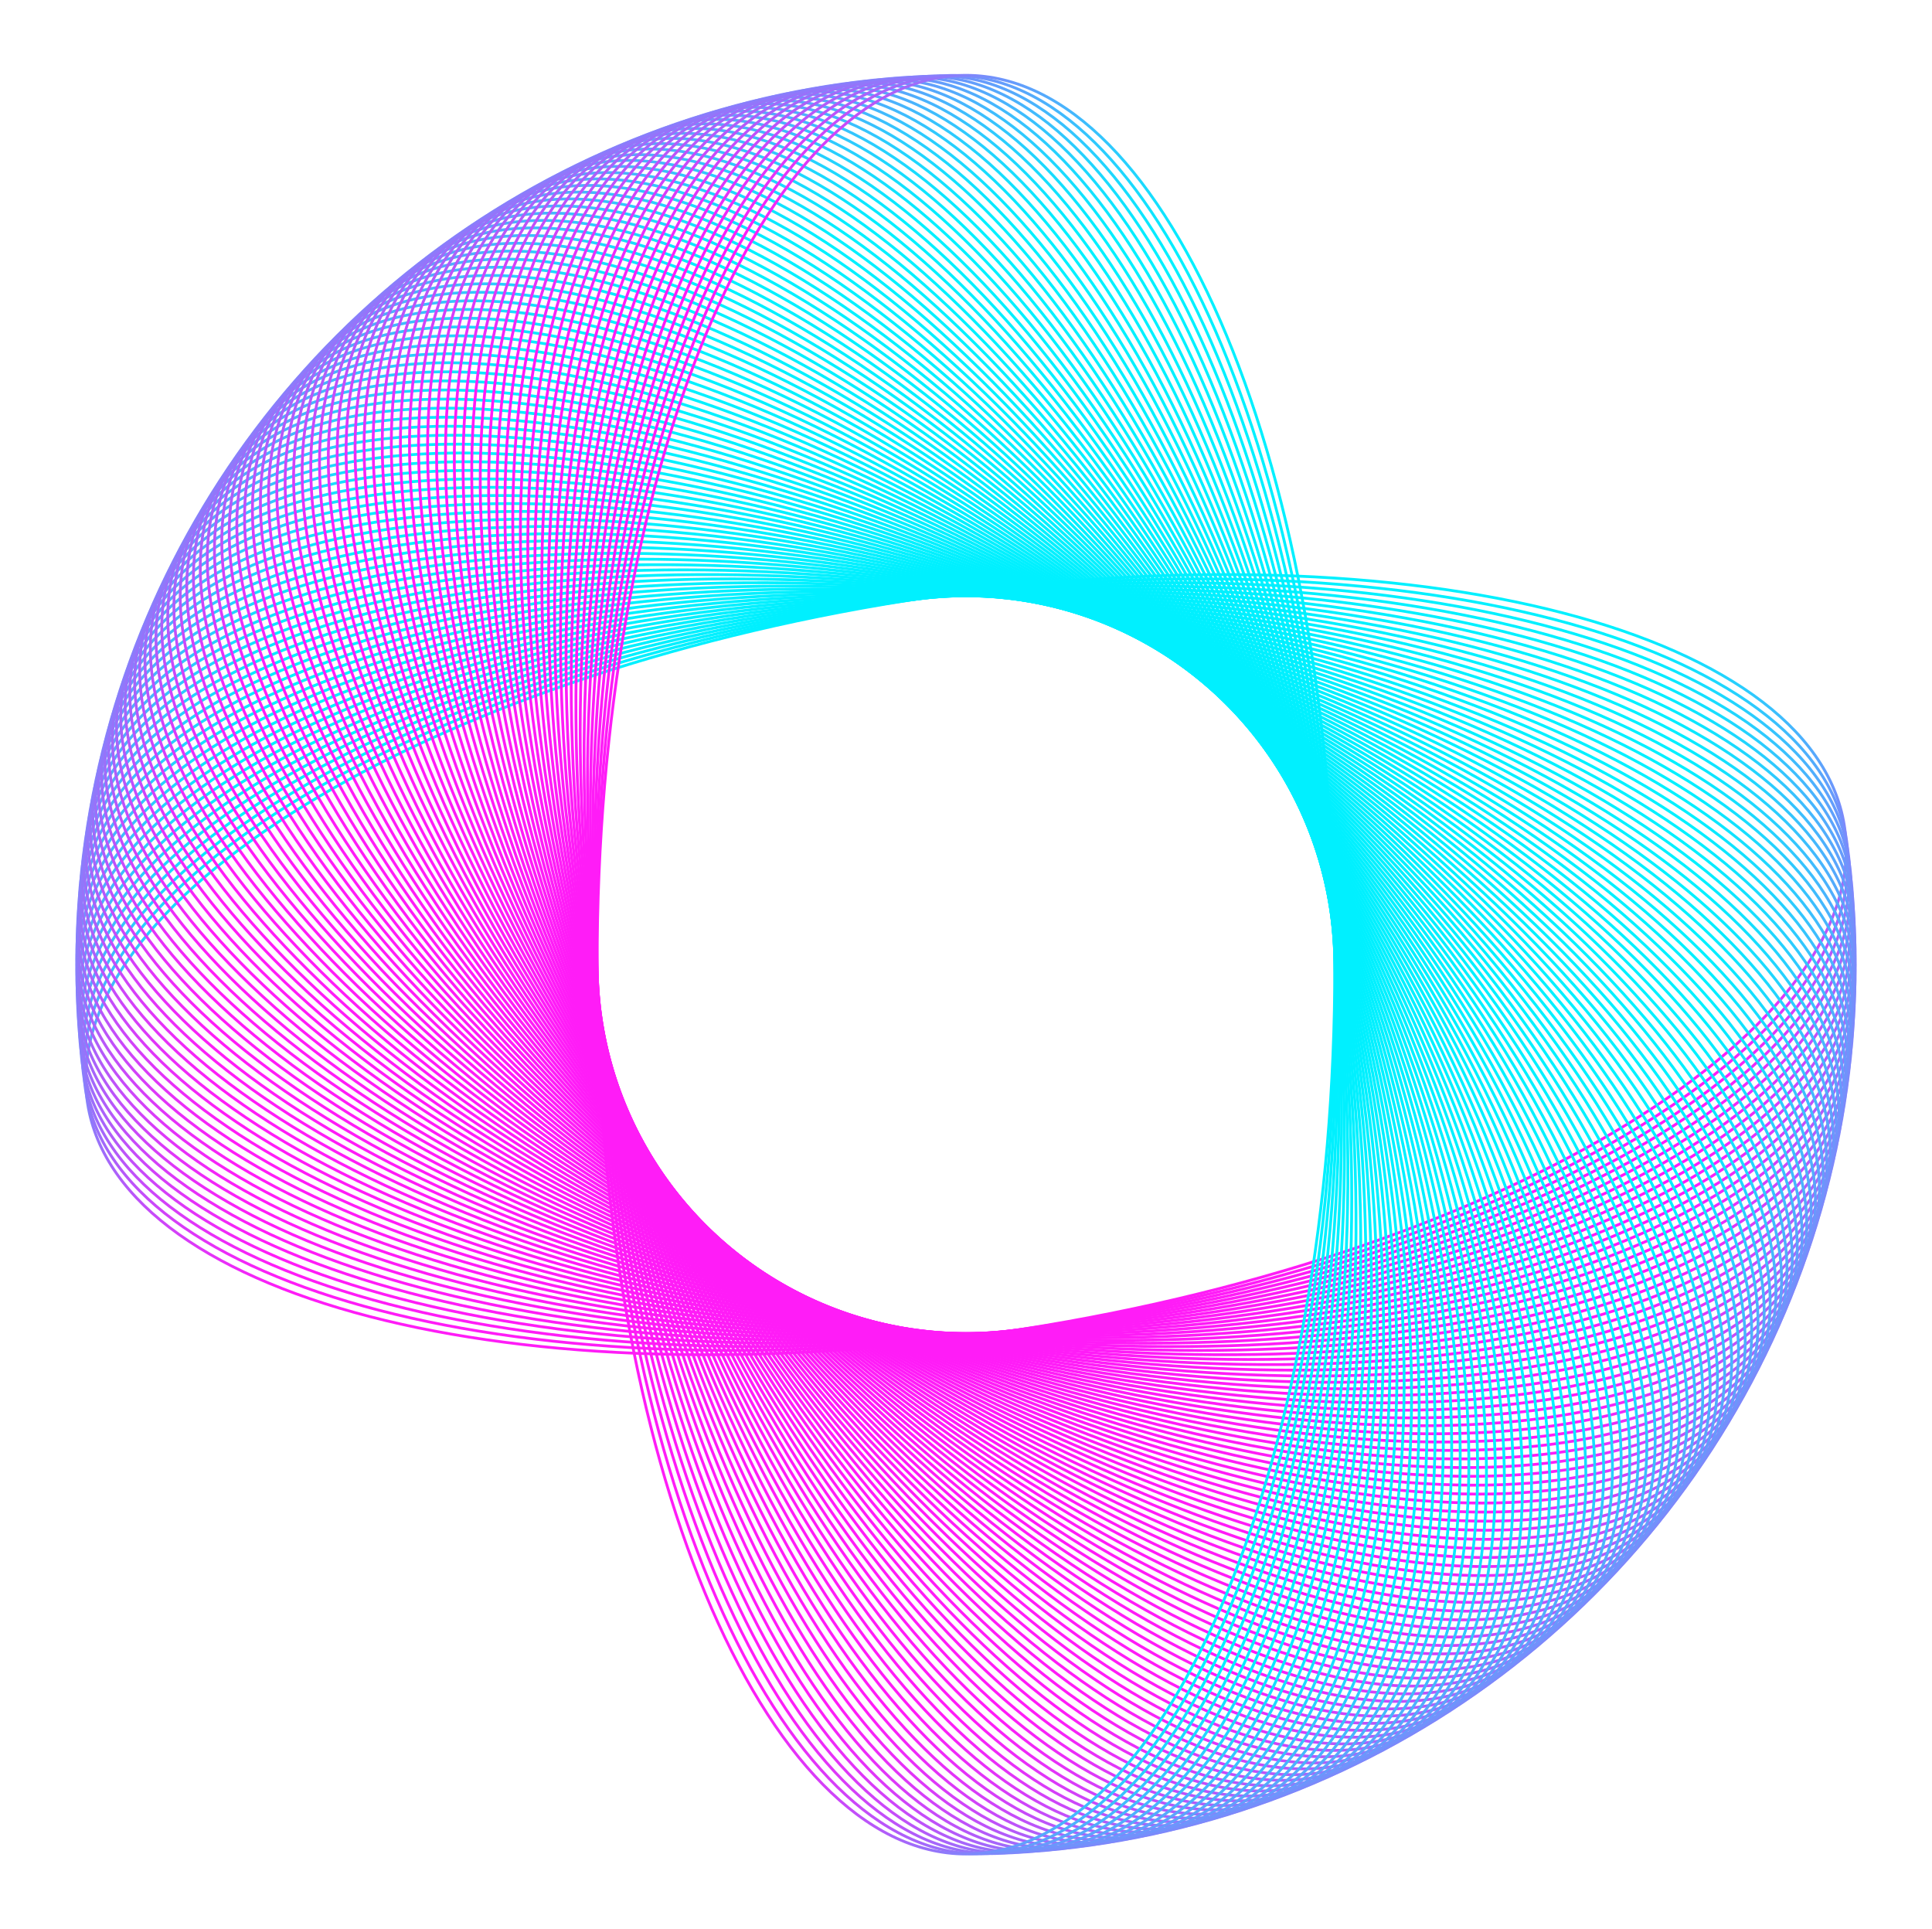 <svg width="687" height="686" viewBox="0 0 687 686" fill="none" xmlns="http://www.w3.org/2000/svg">
<path d="M322.972 213.456C409.307 199.782 489.75 201.954 550.009 216.503C580.14 223.777 605.199 234.14 623.424 247.142C641.647 260.143 653.005 275.756 655.821 293.539C658.638 311.323 652.661 329.682 639.347 347.677C626.032 365.675 605.402 383.274 578.994 399.503C526.18 431.961 450.345 458.886 364.01 472.56C277.674 486.234 197.231 484.061 136.972 469.513C106.841 462.238 81.782 451.875 63.557 438.873C45.334 425.873 33.976 410.259 31.16 392.476C28.343 374.693 34.32 356.334 47.634 338.338C60.949 320.341 81.579 302.742 107.987 286.512C160.802 254.055 236.636 227.13 322.972 213.456Z" stroke="url(#paint0_linear_6_48384)"/>
<path d="M325.236 213.118C411.797 200.952 492.19 204.529 552.186 220.127C582.185 227.926 607.06 238.724 625.055 252.043C643.048 265.359 654.132 281.169 656.637 298.998C659.143 316.828 652.847 335.08 639.221 352.84C625.594 370.602 604.659 387.839 577.972 403.605C524.599 435.136 448.306 460.733 361.746 472.898C275.185 485.064 194.792 481.487 134.796 465.889C104.796 458.09 79.922 447.292 61.926 433.973C43.933 420.657 32.85 404.847 30.344 387.018C27.838 369.188 34.135 350.936 47.76 333.176C61.388 315.414 82.322 298.177 109.009 282.411C162.382 250.88 238.675 225.283 325.236 213.118Z" stroke="url(#paint1_linear_6_48384)"/>
<path d="M327.505 212.819C414.265 202.166 494.584 207.145 554.298 223.787C584.157 232.109 608.839 243.34 626.599 256.97C644.357 270.599 655.163 286.599 657.358 304.47C659.552 322.34 652.938 340.48 639.004 357.999C625.069 375.521 603.837 392.39 576.879 407.688C522.964 438.282 446.236 462.544 359.476 473.197C272.716 483.85 192.397 478.871 132.683 462.228C102.824 453.906 78.142 442.675 60.382 429.045C42.624 415.417 31.818 399.416 29.623 381.546C27.429 363.675 34.043 345.536 47.977 328.016C61.912 310.494 83.144 293.626 110.103 278.328C164.017 247.733 240.745 223.471 327.505 212.819Z" stroke="url(#paint2_linear_6_48384)"/>
<path d="M329.78 212.56C416.713 203.423 496.932 209.802 556.347 227.485C586.056 236.326 610.539 247.986 628.058 261.924C645.576 275.861 656.101 292.047 657.983 309.953C659.865 327.86 652.935 345.881 638.698 363.155C624.459 380.431 602.936 396.926 575.714 411.751C521.274 441.4 444.134 464.319 357.201 473.456C270.269 482.593 190.049 476.213 130.634 458.531C100.926 449.69 76.443 438.029 58.923 424.092C41.406 410.155 30.881 393.968 28.999 376.062C27.117 358.156 34.047 340.135 48.284 322.861C62.522 305.585 84.046 289.09 111.267 274.265C165.708 244.615 242.847 221.697 329.78 212.56Z" stroke="url(#paint3_linear_6_48384)"/>
<path d="M332.059 212.34C419.138 204.722 499.233 212.501 558.331 231.217C587.881 240.576 612.156 252.662 629.43 266.903C646.701 281.143 656.942 297.511 658.511 315.447C660.081 333.384 652.838 351.281 638.301 368.304C623.763 385.329 601.955 401.446 574.479 415.794C519.529 444.488 442.001 466.057 354.923 473.676C267.844 481.294 187.748 473.515 128.65 454.799C99.1 445.44 74.825 433.354 57.552 419.113C40.28 404.873 30.039 388.505 28.47 370.569C26.901 352.632 34.144 334.735 48.68 317.712C63.218 300.687 85.026 284.57 112.502 270.222C167.452 241.528 244.98 219.959 332.059 212.34Z" stroke="url(#paint4_linear_6_48384)"/>
<path d="M334.341 212.161C421.54 206.063 501.487 215.239 560.249 234.984C589.631 244.857 613.692 257.364 630.714 271.905C647.735 286.444 657.689 302.988 658.944 320.949C660.2 338.91 652.646 356.678 637.815 373.445C622.982 390.214 600.896 405.948 573.174 419.814C517.732 447.545 439.839 467.758 352.64 473.855C265.442 479.953 185.494 470.777 126.732 451.032C97.35 441.159 73.289 428.652 56.267 414.111C39.246 399.572 29.293 383.028 28.037 365.067C26.781 347.106 34.335 329.337 49.167 312.571C63.999 295.802 86.085 280.068 113.808 266.202C169.25 238.471 247.142 218.258 334.341 212.161Z" stroke="url(#paint5_linear_6_48384)"/>
<path d="M336.626 212.021C423.918 207.446 503.693 218.015 562.101 238.783C591.307 249.167 615.145 262.093 631.911 276.928C648.676 291.762 658.339 308.478 659.281 326.458C660.224 344.438 652.36 362.072 637.239 378.577C622.115 395.084 599.758 410.43 571.798 423.81C515.881 450.57 437.647 469.42 350.355 473.995C263.064 478.569 183.288 468 124.88 447.232C95.674 436.848 71.836 423.923 55.07 409.087C38.306 394.253 28.642 377.538 27.7 359.558C26.758 341.577 34.621 323.944 49.743 307.438C64.866 290.931 87.223 275.585 115.183 262.205C171.101 235.446 249.334 216.595 336.626 212.021Z" stroke="url(#paint6_linear_6_48384)"/>
<path d="M338.913 211.921C426.271 208.87 505.85 220.83 563.887 242.614C592.907 253.506 616.516 266.846 633.021 281.972C649.523 297.096 658.894 313.978 659.522 331.971C660.15 349.965 651.981 367.459 636.573 383.698C621.164 399.938 598.542 414.892 570.353 427.782C513.977 453.562 435.426 471.044 348.068 474.094C260.71 477.145 181.131 465.185 123.094 443.401C94.074 432.509 70.465 419.169 53.96 404.043C37.458 388.919 28.087 372.037 27.459 354.043C26.831 336.05 35 318.556 50.408 302.317C65.817 286.076 88.439 271.123 116.628 258.232C173.004 232.453 251.554 214.971 338.913 211.921Z" stroke="url(#paint7_linear_6_48384)"/>
<path d="M341.201 211.861C428.6 210.335 507.958 223.682 565.606 246.475C594.431 257.873 617.804 271.622 634.042 287.034C650.278 302.444 659.352 319.486 659.667 337.488C659.981 355.491 651.507 372.839 635.818 388.807C620.128 404.776 597.249 419.333 568.839 431.729C512.022 456.52 433.178 472.629 345.78 474.154C258.381 475.68 179.024 462.333 121.376 439.539C92.55 428.142 69.177 414.393 52.939 398.981C36.703 383.571 27.629 366.528 27.315 348.526C27 330.524 35.474 313.176 51.163 297.208C66.853 281.239 89.732 266.682 118.142 254.286C174.959 229.494 253.803 213.386 341.201 211.861Z" stroke="url(#paint8_linear_6_48384)"/>
<path d="M343.491 211.841C430.902 211.841 510.015 226.571 567.256 250.367C595.878 262.265 619.008 276.421 634.975 292.114C650.939 307.805 659.715 325.003 659.715 343.008C659.715 361.012 650.939 378.21 634.975 393.902C619.008 409.594 595.878 423.75 567.256 435.648C510.015 459.444 430.902 474.174 343.491 474.174C256.079 474.174 176.966 459.444 119.725 435.648C91.103 423.75 67.973 409.594 52.007 393.902C36.042 378.21 27.266 361.012 27.266 343.008C27.266 325.003 36.042 307.805 52.007 292.114C67.973 276.421 91.103 262.265 119.725 250.367C176.966 226.571 256.079 211.841 343.491 211.841Z" stroke="url(#paint9_linear_6_48384)"/>
<path d="M345.78 211.861C433.178 213.387 512.022 229.495 568.839 254.286C597.249 266.683 620.128 281.239 635.818 297.209C651.507 313.176 659.981 330.525 659.667 348.527C659.352 366.529 650.278 383.571 634.042 398.981C617.804 414.393 594.431 428.143 565.606 439.54C507.958 462.333 428.6 475.68 341.201 474.155C253.803 472.629 174.959 456.521 118.142 431.729C89.732 419.333 66.853 404.776 51.163 388.807C35.474 372.84 27 355.491 27.314 337.489C27.629 319.487 36.703 302.445 52.939 287.034C69.177 271.623 92.55 257.873 121.376 246.476C179.024 223.682 258.381 210.336 345.78 211.861Z" stroke="url(#paint10_linear_6_48384)"/>
<path d="M348.068 211.921C435.426 214.971 513.977 232.453 570.353 258.232C598.542 271.123 621.164 286.077 636.573 302.317C651.981 318.556 660.15 336.05 659.522 354.044C658.894 372.037 649.523 388.919 633.021 404.043C616.516 419.169 592.907 432.509 563.887 443.401C505.85 465.185 426.271 477.145 338.913 474.094C251.555 471.044 173.004 453.562 116.628 427.783C88.439 414.892 65.817 399.938 50.408 383.698C35.001 367.459 26.831 349.965 27.459 331.971C28.087 313.978 37.458 297.096 53.96 281.972C70.465 266.846 94.075 253.506 123.094 242.614C181.131 220.83 260.71 208.87 348.068 211.921Z" stroke="url(#paint11_linear_6_48384)"/>
<path d="M350.355 212.02C437.647 216.595 515.881 235.445 571.798 262.205C599.758 275.585 622.115 290.931 637.239 307.438C652.36 323.943 660.224 341.577 659.281 359.557C658.339 377.537 648.676 394.253 631.911 409.087C615.145 423.923 591.307 436.848 562.101 447.232C503.693 468 423.918 478.569 336.626 473.994C249.334 469.42 171.1 450.57 115.183 423.81C87.223 410.43 64.866 395.084 49.742 378.577C34.621 362.071 26.758 344.438 27.7 326.458C28.642 308.477 38.306 291.762 55.07 276.928C71.836 262.092 95.674 249.167 124.88 238.783C183.288 218.015 263.064 207.446 350.355 212.02Z" stroke="url(#paint12_linear_6_48384)"/>
<path d="M352.64 212.16C439.839 218.258 517.732 238.47 573.174 266.201C600.896 280.067 622.982 295.802 637.815 312.57C652.646 329.337 660.2 347.105 658.944 365.066C657.688 383.027 647.735 399.571 630.714 414.11C613.692 428.651 589.631 441.159 560.249 451.032C501.487 470.777 421.539 479.952 334.341 473.855C247.142 467.757 169.25 447.544 113.807 419.813C86.085 405.947 63.999 390.213 49.166 373.444C34.335 356.678 26.781 338.91 28.037 320.949C29.293 302.988 39.246 286.444 56.267 271.904C73.289 257.363 97.35 244.856 126.732 234.983C185.494 215.238 265.442 206.063 352.64 212.16Z" stroke="url(#paint13_linear_6_48384)"/>
<path d="M354.922 212.34C442.001 219.958 519.529 241.527 574.479 270.222C601.955 284.569 623.763 300.687 638.301 317.712C652.838 334.734 660.081 352.632 658.511 370.568C656.942 388.504 646.701 404.872 629.43 419.112C612.156 433.354 587.881 445.44 558.331 454.798C499.233 473.515 419.138 481.293 332.059 473.675C244.98 466.057 167.452 444.488 112.502 415.793C85.026 401.445 63.218 385.328 48.68 368.303C34.144 351.28 26.901 333.383 28.47 315.447C30.039 297.51 40.28 281.143 57.551 266.903C74.825 252.661 99.1 240.575 128.65 231.217C187.748 212.5 267.844 204.721 354.922 212.34Z" stroke="url(#paint14_linear_6_48384)"/>
<path d="M357.201 212.559C444.134 221.696 521.274 244.615 575.714 274.264C602.936 289.089 624.459 305.585 638.698 322.861C652.935 340.135 659.865 358.156 657.983 376.062C656.1 393.968 645.575 410.155 628.058 424.091C610.538 438.029 586.056 449.689 556.347 458.531C496.932 476.213 416.713 482.593 329.78 473.456C242.847 464.319 165.707 441.4 111.267 411.751C84.046 396.926 62.522 380.43 48.284 363.155C34.046 345.881 27.117 327.859 28.999 309.953C30.881 292.047 41.406 275.86 58.923 261.924C76.443 247.986 100.925 236.326 130.634 227.484C190.049 209.802 270.269 203.422 357.201 212.559Z" stroke="url(#paint15_linear_6_48384)"/>
<path d="M359.476 212.818C446.236 223.471 522.964 247.733 576.879 278.327C603.837 293.625 625.069 310.494 639.004 328.016C652.938 345.535 659.552 363.675 657.358 381.545C655.163 399.416 644.357 415.416 626.599 429.045C608.839 442.675 584.157 453.906 554.298 462.228C494.584 478.871 414.265 483.849 327.505 473.196C240.745 462.544 164.017 438.282 110.103 407.687C83.144 392.389 61.912 375.521 47.977 357.999C34.043 340.479 27.429 322.34 29.623 304.469C31.818 286.599 42.624 270.598 60.382 256.97C78.142 243.34 102.824 232.109 132.683 223.787C192.397 207.144 272.716 202.166 359.476 212.818Z" stroke="url(#paint16_linear_6_48384)"/>
<path d="M361.745 213.117C448.306 225.283 524.599 250.88 577.972 282.411C604.659 298.177 625.594 315.413 639.221 333.176C652.847 350.936 659.143 369.188 656.637 387.017C654.132 404.847 643.048 420.656 625.055 433.973C607.06 447.291 582.185 458.09 552.186 465.889C492.19 481.487 411.797 485.063 325.236 472.898C238.675 460.732 162.382 435.136 109.009 403.605C82.322 387.838 61.387 370.602 47.76 352.84C34.135 335.079 27.838 316.827 30.344 298.998C32.85 281.168 43.933 265.359 61.926 252.042C79.922 238.724 104.796 227.925 134.796 220.126C194.792 204.528 275.185 200.952 361.745 213.117Z" stroke="url(#paint17_linear_6_48384)"/>
<path d="M364.01 213.456C450.345 227.13 526.18 254.054 578.994 286.512C605.402 302.741 626.032 320.341 639.347 338.338C652.661 356.334 658.638 374.693 655.821 392.476C653.005 410.259 641.647 425.872 623.424 438.873C605.199 451.875 580.14 462.238 550.009 469.512C489.75 484.061 409.307 486.234 322.972 472.559C236.636 458.885 160.802 431.961 107.987 399.503C81.579 383.274 60.949 365.674 47.634 347.677C34.32 329.681 28.343 311.322 31.16 293.539C33.976 275.756 45.334 260.142 63.557 247.142C81.782 234.14 106.841 223.777 136.972 216.503C197.231 201.954 277.674 199.781 364.01 213.456Z" stroke="url(#paint18_linear_6_48384)"/>
<path d="M366.268 213.833C452.351 229.012 527.704 257.256 579.944 290.631C606.065 307.318 626.385 325.275 639.384 343.502C652.381 361.727 658.037 380.188 654.911 397.919C651.784 415.65 640.156 431.063 621.709 443.744C603.26 456.426 578.023 466.35 547.77 473.097C487.266 486.592 406.797 487.36 320.714 472.181C234.63 457.003 159.277 428.759 107.037 395.384C80.917 378.696 60.596 360.74 47.597 342.513C34.6 324.288 28.944 305.827 32.071 288.096C35.197 270.364 46.826 254.951 65.273 242.271C83.722 229.589 108.958 219.665 139.211 212.918C199.715 199.423 280.184 198.655 366.268 213.833Z" stroke="url(#paint19_linear_6_48384)"/>
<path d="M368.518 214.251C454.324 230.93 529.173 260.484 580.822 294.766C606.648 311.907 626.651 330.215 639.33 348.666C652.008 367.116 657.34 385.672 653.905 403.346C650.469 421.02 638.574 436.228 619.908 448.584C601.241 460.942 575.835 470.424 545.469 476.643C484.738 489.08 404.268 488.443 318.463 471.765C232.657 455.086 157.808 425.531 106.159 391.25C80.334 374.109 60.33 355.8 47.651 337.349C34.974 318.9 29.641 300.343 33.076 282.669C36.512 264.995 48.407 249.788 67.073 237.431C85.741 225.073 111.146 215.591 141.513 209.372C202.243 196.936 282.713 197.572 368.518 214.251Z" stroke="url(#paint20_linear_6_48384)"/>
<path d="M370.762 214.707C456.263 232.881 530.585 263.737 581.628 298.915C607.15 316.504 626.831 335.159 639.186 353.828C651.54 372.496 656.548 391.143 652.805 408.754C649.061 426.365 636.902 441.363 618.023 453.392C599.143 465.423 573.576 474.46 543.106 480.147C482.168 491.522 401.721 489.482 316.22 471.308C230.718 453.134 156.397 422.277 105.353 387.1C79.831 369.511 60.15 350.856 47.795 332.186C35.441 313.519 30.433 294.872 34.177 277.261C37.92 259.649 50.08 244.652 68.958 232.623C87.838 220.592 113.405 211.555 143.876 205.868C204.814 194.493 285.26 196.533 370.762 214.707Z" stroke="url(#paint21_linear_6_48384)"/>
<path d="M372.997 215.203C458.168 234.866 531.94 267.015 582.361 303.078C607.573 321.11 626.925 340.105 638.952 358.988C650.978 377.868 655.66 396.599 651.61 414.142C647.56 431.686 635.141 446.469 616.055 458.167C596.968 469.866 571.247 478.455 540.682 483.61C479.554 493.92 399.156 490.476 313.985 470.812C228.813 451.149 155.042 419 104.62 382.938C79.409 364.906 60.056 345.91 48.029 327.028C36.003 308.147 31.321 289.416 35.371 271.873C39.422 254.329 51.841 239.546 70.926 227.848C90.014 216.149 115.735 207.56 146.299 202.405C207.427 192.095 287.825 195.539 372.997 215.203Z" stroke="url(#paint22_linear_6_48384)"/>
<path d="M375.223 215.737C460.038 236.884 533.237 270.315 583.022 307.252C607.915 325.722 626.933 345.052 638.629 364.142C650.323 383.229 654.677 402.039 650.322 419.509C645.966 436.979 633.291 451.543 614.004 462.906C594.715 474.27 568.848 482.409 538.198 487.03C476.9 496.272 396.574 491.425 311.759 470.278C226.943 449.131 153.744 415.7 103.96 378.763C79.067 360.293 60.048 340.963 48.353 321.873C36.658 302.786 32.304 283.976 36.66 266.506C41.015 249.036 53.691 234.472 72.977 223.109C92.266 211.745 118.133 203.605 148.783 198.985C210.081 189.743 290.408 194.59 375.223 215.737Z" stroke="url(#paint23_linear_6_48384)"/>
<path d="M377.439 216.31C461.872 238.934 534.477 273.638 583.609 311.438C608.176 330.339 626.854 349.999 638.215 369.289C649.575 388.578 653.6 407.461 648.94 424.852C644.28 442.244 631.352 456.585 611.87 467.609C592.386 478.635 566.381 486.321 535.655 490.407C474.205 498.577 393.975 492.329 309.542 469.705C225.109 447.081 152.504 412.377 103.372 374.577C78.805 355.676 60.127 336.016 48.766 316.726C37.407 297.437 33.382 278.554 38.041 261.163C42.702 243.771 55.629 229.431 75.111 218.406C94.595 207.38 120.6 199.694 151.327 195.609C212.776 187.438 293.006 193.686 377.439 216.31Z" stroke="url(#paint24_linear_6_48384)"/>
<path d="M379.645 216.922C463.67 241.016 535.658 276.982 584.123 315.634C608.357 334.961 626.689 354.943 637.711 374.429C648.732 393.913 652.427 412.863 647.465 430.171C642.502 447.478 629.326 461.591 609.655 472.274C589.981 482.958 563.846 490.189 533.053 493.738C471.47 500.834 391.361 493.187 307.336 469.093C223.311 444.999 151.323 409.033 102.858 370.381C78.624 351.054 60.292 331.072 49.27 311.586C38.249 292.102 34.554 273.152 39.516 255.844C44.479 238.537 57.655 224.424 77.326 213.741C97 203.057 123.136 195.826 153.928 192.277C215.511 185.181 295.62 192.828 379.645 216.922Z" stroke="url(#paint25_linear_6_48384)"/>
<path d="M381.84 217.572C465.432 243.129 536.781 280.346 584.564 319.838C608.457 339.584 626.437 359.884 637.118 379.559C647.798 399.232 651.161 418.245 645.897 435.463C640.633 452.681 627.213 466.562 607.358 476.9C587.501 487.239 561.243 494.013 530.393 497.023C468.696 503.044 388.733 494 305.141 468.443C221.549 442.886 150.2 405.67 102.417 366.178C78.524 346.431 60.544 326.132 49.863 306.456C39.184 286.783 35.82 267.771 41.084 250.553C46.348 233.335 59.768 219.454 79.623 209.116C99.48 198.777 125.738 192.002 156.588 188.992C218.285 182.972 298.248 192.016 381.84 217.572Z" stroke="url(#paint26_linear_6_48384)"/>
<path d="M384.023 218.26C467.157 245.272 537.846 283.728 584.932 324.048C608.476 344.209 626.1 364.819 636.435 384.678C646.77 404.534 649.801 423.602 644.238 440.726C638.674 457.85 625.013 471.494 604.981 481.484C584.947 491.475 558.575 497.79 527.677 500.261C465.884 505.204 386.091 494.766 302.958 467.754C219.824 440.743 149.135 402.286 102.049 361.966C78.505 341.806 60.882 321.196 50.546 301.337C40.211 281.48 37.18 262.412 42.743 245.289C48.307 228.165 61.968 214.52 82 204.531C102.034 194.54 128.406 188.225 159.304 185.753C221.097 180.81 300.89 191.249 384.023 218.26Z" stroke="url(#paint27_linear_6_48384)"/>
<path d="M386.194 218.987C468.844 247.445 538.851 287.129 585.226 328.265C608.415 348.834 625.676 369.748 635.664 389.784C645.65 409.818 648.348 428.936 642.486 445.96C636.625 462.984 622.728 476.388 602.525 486.027C582.319 495.666 555.841 501.52 524.904 503.452C463.034 507.316 383.436 495.486 300.787 467.028C218.138 438.57 148.131 398.886 101.755 357.75C78.566 337.181 61.305 316.267 51.318 296.231C41.331 276.197 38.633 257.079 44.495 240.055C50.357 223.031 64.253 209.627 84.457 199.988C104.662 190.349 131.141 184.495 162.077 182.563C223.947 178.699 303.545 190.528 386.194 218.987Z" stroke="url(#paint28_linear_6_48384)"/>
<path d="M388.352 219.751C470.492 249.648 539.796 290.548 585.447 332.486C608.273 353.456 625.166 374.669 634.803 394.876C644.438 415.082 646.802 434.244 640.644 451.163C634.486 468.082 620.358 481.241 599.989 490.526C579.618 499.811 553.042 505.202 522.077 506.594C460.149 509.377 380.769 496.161 298.629 466.264C216.489 436.368 147.185 395.468 101.534 353.529C78.708 332.559 61.815 311.346 52.178 291.139C42.543 270.934 40.179 251.772 46.337 234.853C52.495 217.934 66.623 204.774 86.992 195.49C107.363 186.204 133.939 180.813 164.904 179.421C226.833 176.638 306.212 189.855 388.352 219.751Z" stroke="url(#paint29_linear_6_48384)"/>
<path d="M390.497 220.553C472.102 251.878 540.682 293.981 585.593 336.71C608.05 358.076 624.571 379.58 633.853 399.952C643.134 420.323 645.164 439.523 638.711 456.332C632.259 473.141 617.903 486.052 597.375 494.98C576.846 503.908 550.179 508.835 519.194 509.686C457.227 511.388 378.09 496.788 296.485 465.462C214.879 434.137 146.299 392.034 101.388 349.305C78.931 327.939 62.41 306.435 53.128 286.063C43.847 265.692 41.818 246.492 48.27 229.683C54.722 212.874 69.078 199.963 89.606 191.035C110.136 182.107 136.802 177.181 167.787 176.329C229.754 174.627 308.891 189.227 390.497 220.553Z" stroke="url(#paint30_linear_6_48384)"/>
<path d="M392.626 221.392C473.673 254.137 541.507 297.43 585.666 340.937C607.747 362.691 623.89 384.48 632.815 405.011C641.739 425.54 643.433 444.773 636.688 461.467C629.944 478.161 615.365 490.819 594.684 499.388C574.002 507.957 547.254 512.417 516.259 512.727C454.271 513.347 375.401 497.368 294.355 464.623C213.308 431.878 145.474 388.585 101.315 345.078C79.234 323.324 63.091 301.535 54.166 281.004C45.242 260.475 43.548 241.242 50.293 224.548C57.037 207.854 71.616 195.196 92.297 186.628C112.979 178.059 139.727 173.599 170.722 173.288C232.71 172.668 311.58 188.647 392.626 221.392Z" stroke="url(#paint31_linear_6_48384)"/>
<path d="M394.742 222.268C475.204 256.422 542.273 300.893 585.666 345.164C607.363 367.3 623.123 389.367 631.689 410.051C640.254 430.733 641.611 449.993 634.576 466.566C627.541 483.14 612.744 495.542 591.917 503.748C571.088 511.955 544.266 515.947 513.271 515.716C451.282 515.255 372.702 497.902 292.24 463.747C211.777 429.593 144.709 385.122 101.315 340.852C79.618 318.716 63.858 296.648 55.292 275.964C46.728 255.282 45.37 236.023 52.405 219.449C59.44 202.876 74.237 190.473 95.064 182.268C115.893 174.061 142.715 170.068 173.711 170.299C235.7 170.761 314.279 188.114 394.742 222.268Z" stroke="url(#paint32_linear_6_48384)"/>
<path d="M396.841 223.181C476.695 258.734 542.977 304.369 585.591 349.39C606.899 371.901 622.272 394.24 630.475 415.071C638.677 435.899 639.699 455.179 632.376 471.627C625.052 488.076 610.041 500.218 589.074 508.059C568.105 515.901 541.217 519.425 510.23 518.653C448.259 517.109 369.995 498.388 290.14 462.834C210.286 427.281 144.004 381.646 101.39 336.625C80.082 314.114 64.71 291.775 56.506 270.944C48.304 250.116 47.282 230.836 54.605 214.388C61.929 197.939 76.94 185.797 97.907 177.956C118.876 170.114 145.764 166.59 176.751 167.362C238.722 168.906 316.986 187.627 396.841 223.181Z" stroke="url(#paint33_linear_6_48384)"/>
<path d="M398.924 224.13C478.146 261.071 543.621 307.856 585.443 353.614C606.355 376.493 621.335 399.098 629.173 420.068C637.011 441.036 637.696 460.331 630.087 476.649C622.478 492.967 607.256 504.845 586.156 512.319C565.053 519.794 538.108 522.848 507.14 521.536C445.205 518.911 367.279 498.826 288.057 461.885C208.835 424.943 143.36 378.159 101.538 332.401C80.626 309.521 65.646 286.917 57.808 265.946C49.97 244.978 49.285 225.683 56.894 209.365C64.503 193.047 79.725 181.169 100.825 173.695C121.928 166.22 148.873 163.166 179.841 164.479C241.776 167.103 319.702 187.188 398.924 224.13Z" stroke="url(#paint34_linear_6_48384)"/>
<path d="M400.99 225.116C479.555 263.434 544.204 311.354 585.221 357.835C605.73 381.076 620.314 403.938 627.785 425.042C635.256 446.144 635.604 465.448 627.711 481.631C619.818 497.814 604.392 509.424 583.164 516.529C561.934 523.634 534.94 526.218 503.999 524.365C442.119 520.66 364.556 499.218 285.991 460.899C207.426 422.581 142.777 374.661 101.76 328.18C81.251 304.939 66.667 282.077 59.196 260.973C51.725 239.871 51.377 220.567 59.27 204.384C67.163 188.201 82.589 176.591 103.817 169.486C125.047 162.381 152.041 159.797 182.982 161.65C244.862 165.355 322.425 186.797 400.99 225.116Z" stroke="url(#paint35_linear_6_48384)"/>
<path d="M403.039 226.137C480.923 265.821 544.726 314.862 584.925 362.052C605.026 385.647 619.208 408.761 626.31 429.992C633.411 451.221 633.422 470.528 625.248 486.57C617.074 502.613 601.448 513.953 580.099 520.686C558.748 527.419 531.713 529.531 500.809 527.139C439.004 522.354 361.826 499.562 283.942 459.878C206.058 420.194 142.255 371.153 102.056 323.964C81.955 300.368 67.773 277.255 60.671 256.024C53.57 234.795 53.559 215.487 61.733 199.445C69.907 183.403 85.534 172.063 106.882 165.33C128.233 158.596 155.268 156.484 186.172 158.877C247.977 163.661 325.155 186.453 403.039 226.137Z" stroke="url(#paint36_linear_6_48384)"/>
<path d="M405.07 227.194C482.249 268.231 545.187 318.378 584.556 366.262C604.242 390.205 618.019 413.562 624.749 434.914C631.478 456.264 631.153 475.568 622.7 491.466C614.247 507.363 598.425 518.428 576.962 524.788C555.497 531.148 528.429 532.788 497.572 529.856C435.859 523.994 359.091 499.858 281.911 458.821C204.732 417.784 141.794 367.637 102.425 319.753C82.739 295.81 68.963 272.453 62.232 251.101C55.503 229.751 55.828 210.447 64.281 194.549C72.734 178.652 88.556 167.587 110.019 161.227C131.484 154.867 158.552 153.227 189.409 156.159C251.122 162.021 327.89 186.157 405.07 227.194Z" stroke="url(#paint37_linear_6_48384)"/>
<path d="M407.081 228.286C483.533 270.664 545.586 321.902 584.114 370.466C603.378 394.748 616.745 418.343 623.102 439.809C629.458 461.272 628.795 480.568 620.066 496.316C611.338 512.063 595.325 522.851 573.754 528.834C552.181 534.819 525.089 535.986 494.287 532.517C432.686 525.578 356.352 500.106 279.9 457.728C203.448 415.35 141.395 364.113 102.867 315.549C83.603 291.266 70.236 267.672 63.879 246.206C57.523 224.742 58.186 205.446 66.915 189.699C75.644 173.951 91.656 163.164 113.227 157.18C134.8 151.196 161.892 150.029 192.694 153.498C254.295 160.437 330.63 185.908 407.081 228.286Z" stroke="url(#paint38_linear_6_48384)"/>
<path d="M409.074 229.414C484.775 273.12 545.923 325.433 583.598 374.661C602.436 399.277 615.389 423.1 621.37 444.674C627.35 466.245 626.351 485.527 617.349 501.12C608.346 516.712 592.148 527.219 570.476 532.825C548.802 538.432 521.694 539.126 490.957 535.12C429.487 527.107 353.608 500.307 277.907 456.601C202.207 412.896 141.058 360.583 103.383 311.354C84.545 286.739 71.592 262.915 65.611 241.341C59.631 219.77 60.63 200.488 69.632 184.896C78.635 169.303 94.834 158.797 116.505 153.19C138.179 147.583 165.288 146.889 196.024 150.895C257.495 158.908 333.373 185.708 409.074 229.414Z" stroke="url(#paint39_linear_6_48384)"/>
<path d="M411.047 230.576C485.973 275.596 546.199 328.968 583.009 378.847C601.414 403.787 613.95 427.833 619.553 449.508C625.156 471.181 623.821 490.442 614.548 505.875C605.274 521.308 588.895 531.53 567.129 536.758C545.36 541.986 518.244 542.206 487.582 537.664C426.261 528.58 350.861 500.46 275.935 455.439C201.008 410.419 140.782 357.047 103.972 307.168C85.567 282.228 73.031 258.182 67.428 236.507C61.825 214.834 63.16 195.573 72.434 180.14C81.707 164.707 98.086 154.485 119.853 149.257C141.621 144.029 168.738 143.809 199.399 148.351C260.721 157.435 336.12 185.555 411.047 230.576Z" stroke="url(#paint40_linear_6_48384)"/>
<path d="M412.998 231.771C487.128 278.092 546.413 332.508 582.347 383.021C600.314 408.279 612.428 432.54 617.653 454.309C622.877 476.076 621.205 495.311 611.664 510.58C602.123 525.849 585.567 535.784 563.713 540.631C541.857 545.478 514.741 545.226 484.163 540.149C423.009 529.996 348.112 500.564 273.983 454.243C199.854 407.922 140.568 353.507 104.634 302.993C86.667 277.735 74.553 253.474 69.329 231.705C64.105 209.938 65.776 190.703 75.317 175.434C84.858 160.165 101.414 150.23 123.268 145.384C145.124 140.536 172.241 140.789 202.819 145.865C263.972 156.019 338.869 185.45 412.998 231.771Z" stroke="url(#paint41_linear_6_48384)"/>
<path d="M414.929 233.002C488.239 280.609 546.566 336.051 581.612 387.184C599.136 412.751 610.825 437.22 615.668 459.078C620.512 480.932 618.505 500.135 608.698 515.235C598.892 530.336 582.166 539.98 560.231 544.444C538.293 548.909 511.185 548.184 480.701 542.574C419.734 531.355 345.362 500.621 272.052 453.013C198.743 405.405 140.415 349.964 105.369 298.831C87.845 273.263 76.156 248.794 71.313 226.937C66.469 205.082 68.477 185.879 78.283 170.779C88.089 155.679 104.815 146.035 126.751 141.571C148.688 137.105 175.796 137.831 206.281 143.441C267.247 154.66 341.62 185.394 414.929 233.002Z" stroke="url(#paint42_linear_6_48384)"/>
<path d="M416.838 234.265C489.306 283.145 546.656 339.596 580.805 391.333C597.88 417.202 609.14 441.871 613.601 463.81C618.062 485.746 615.72 504.911 605.652 519.837C595.584 534.764 578.692 544.115 556.682 548.196C534.67 552.278 507.579 551.079 477.197 544.938C416.435 532.657 342.611 500.629 270.143 451.749C197.676 402.869 140.325 346.418 106.176 294.682C89.101 268.812 77.841 244.143 73.38 222.205C68.919 200.269 71.261 181.104 81.329 166.177C91.397 151.25 108.289 141.899 130.299 137.818C152.311 133.737 179.402 134.935 209.784 141.076C270.546 153.357 344.371 185.385 416.838 234.265Z" stroke="url(#paint43_linear_6_48384)"/>
<path d="M418.725 235.562C490.328 285.699 546.685 343.142 579.925 395.467C596.546 421.631 607.374 446.493 611.452 468.506C615.529 490.516 612.853 509.637 602.526 524.386C592.199 539.135 575.146 548.189 553.069 551.885C530.989 555.582 503.923 553.911 473.652 547.241C413.114 533.901 339.86 500.59 268.256 450.453C196.653 400.315 140.296 342.872 107.056 290.547C90.435 264.384 79.607 239.522 75.529 217.509C71.452 195.498 74.128 176.377 84.455 161.628C94.782 146.88 111.835 137.825 133.913 134.129C155.993 130.432 183.059 132.103 213.329 138.773C273.867 152.113 347.121 185.424 418.725 235.562Z" stroke="url(#paint44_linear_6_48384)"/>
<path d="M420.588 236.892C491.306 288.271 546.652 346.689 578.974 399.586C595.136 426.036 605.528 451.083 609.221 473.163C612.914 495.242 609.904 514.313 599.321 528.88C588.738 543.446 571.53 552.201 549.391 555.512C527.25 558.823 500.217 556.679 470.068 549.482C409.772 535.088 337.11 500.503 266.393 449.124C195.675 397.745 140.33 339.326 108.007 286.429C91.846 259.98 81.454 234.933 77.76 212.852C74.068 190.774 77.077 171.702 87.66 157.136C98.243 142.57 115.451 133.814 137.59 130.504C159.731 127.193 186.764 129.336 216.913 136.533C277.209 150.928 349.871 185.512 420.588 236.892Z" stroke="url(#paint45_linear_6_48384)"/>
<path d="M422.429 238.253C492.239 290.859 546.556 350.234 577.951 403.687C593.648 430.415 603.602 455.639 606.909 477.781C610.216 499.921 606.874 518.937 596.038 533.316C585.203 547.695 567.844 556.149 545.651 559.073C523.455 561.997 496.464 559.382 466.445 551.659C406.409 536.215 334.362 500.368 264.552 447.762C194.742 395.156 140.425 335.781 109.031 282.328C93.333 255.601 83.38 230.376 80.072 208.234C76.766 186.095 80.107 167.078 90.943 152.699C101.778 138.32 119.137 129.866 141.33 126.942C163.526 124.018 190.517 126.633 220.536 134.356C280.572 149.8 352.619 185.648 422.429 238.253Z" stroke="url(#paint46_linear_6_48384)"/>
<path d="M424.245 239.647C493.126 293.463 546.399 353.777 576.856 407.77C592.085 434.767 601.596 460.162 604.517 482.358C607.437 504.552 603.763 523.507 592.679 537.695C581.594 551.883 564.09 560.032 541.85 562.568C519.606 565.104 492.665 562.019 462.785 553.774C403.028 537.284 331.617 500.184 262.736 446.368C193.855 392.552 140.582 332.238 110.125 278.246C94.896 251.248 85.385 225.853 82.465 203.657C79.545 181.464 83.218 162.509 94.302 148.321C105.387 134.133 122.891 125.983 145.132 123.447C167.375 120.911 194.316 123.996 224.196 132.242C283.953 148.731 355.364 185.831 424.245 239.647Z" stroke="url(#paint47_linear_6_48384)"/>
<path d="M426.037 241.072C493.968 296.082 546.181 357.316 575.69 411.832C590.445 439.092 599.512 464.648 602.045 486.892C604.577 509.133 600.574 528.021 589.243 542.014C577.912 556.006 560.269 563.849 537.988 565.996C515.703 568.144 488.82 564.589 459.089 555.823C399.628 538.293 328.876 499.953 260.945 444.943C193.013 389.933 140.801 328.699 111.291 274.182C96.536 246.923 87.469 221.366 84.936 199.123C82.404 176.881 86.407 157.993 97.738 144.001C109.069 130.009 126.712 122.166 148.994 120.019C171.278 117.871 198.161 121.426 227.893 130.192C287.353 147.722 358.105 186.062 426.037 241.072Z" stroke="url(#paint48_linear_6_48384)"/>
<path d="M427.803 242.528C494.764 298.715 545.9 360.852 574.454 415.875C588.731 443.387 597.35 469.099 599.494 491.383C601.638 513.665 597.306 532.48 585.732 546.273C574.159 560.065 556.382 567.599 534.066 569.357C511.748 571.116 484.931 567.092 455.357 557.809C396.212 539.244 326.139 499.675 259.178 443.488C192.217 387.3 141.081 325.164 112.528 270.141C98.25 242.628 89.631 216.917 87.487 194.633C85.343 172.351 89.676 153.535 101.249 139.743C112.822 125.951 130.599 118.417 152.915 116.659C175.233 114.9 202.051 118.924 231.624 128.207C290.77 146.772 360.842 186.341 427.803 242.528Z" stroke="url(#paint49_linear_6_48384)"/>
<path d="M429.544 244.015C495.514 301.362 545.558 364.382 573.147 419.894C586.942 447.652 595.111 473.51 596.866 495.828C598.62 518.144 593.96 536.881 582.148 550.469C570.336 564.058 552.43 571.28 530.087 572.649C507.741 574.017 480.998 569.526 451.591 559.728C392.779 540.134 323.408 499.348 257.437 442.001C191.467 384.653 141.424 321.634 113.835 266.121C100.039 238.363 91.87 212.506 90.115 190.187C88.361 167.871 93.021 149.134 104.833 135.546C116.645 121.958 134.551 114.735 156.894 113.367C179.24 111.998 205.983 116.49 235.39 126.287C294.202 145.882 363.573 186.668 429.544 244.015Z" stroke="url(#paint50_linear_6_48384)"/>
<path d="M431.258 245.532C496.218 304.022 545.154 367.905 571.77 423.891C585.078 451.885 592.795 477.881 594.16 500.227C595.525 522.57 590.538 541.223 578.491 554.603C566.443 567.983 548.414 574.892 526.051 575.87C503.685 576.848 477.024 571.891 447.792 561.582C389.331 540.964 320.682 498.973 255.723 440.484C190.763 381.994 141.827 318.11 115.211 262.125C101.903 234.131 94.186 208.134 92.821 185.788C91.456 163.445 96.443 144.793 108.49 131.412C120.538 118.032 138.567 111.123 160.931 110.145C183.297 109.167 209.957 114.124 239.189 124.434C297.65 145.052 366.299 187.042 431.258 245.532Z" stroke="url(#paint51_linear_6_48384)"/>
<path d="M432.946 247.078C496.875 306.693 544.689 371.421 570.323 427.863C583.141 456.085 590.403 482.212 591.378 504.578C592.353 526.942 587.042 545.504 574.762 558.672C562.483 571.84 544.336 578.433 521.959 579.021C499.579 579.609 473.009 574.187 443.962 563.369C385.869 541.734 317.964 498.552 254.035 438.937C190.106 379.322 142.293 314.595 116.658 258.153C103.84 229.931 96.578 203.804 95.603 181.438C94.629 159.074 99.94 140.511 112.219 127.343C124.498 114.176 142.645 107.582 165.022 106.995C187.402 106.407 213.972 111.829 243.019 122.647C301.112 144.282 369.017 187.464 432.946 247.078Z" stroke="url(#paint52_linear_6_48384)"/>
<path d="M434.607 248.654C497.485 309.375 544.162 374.927 568.808 431.808C581.131 460.25 587.936 486.499 588.52 508.879C589.105 531.257 583.47 549.724 570.963 562.675C558.456 575.627 540.197 581.902 517.813 582.099C495.426 582.297 468.955 576.412 440.101 565.089C382.394 542.443 315.253 498.082 252.374 437.361C189.496 376.64 142.819 311.088 118.173 254.207C105.85 225.765 99.045 199.516 98.461 177.136C97.876 154.758 103.511 136.291 116.018 123.34C128.525 110.388 146.784 104.113 169.169 103.916C191.555 103.718 218.026 109.603 246.881 120.926C304.587 143.572 371.728 187.933 434.607 248.654Z" stroke="url(#paint53_linear_6_48384)"/>
<path d="M436.239 250.259C498.049 312.068 543.574 378.425 567.224 435.727C579.049 464.379 585.395 490.744 585.588 513.13C585.782 535.515 579.826 553.881 567.095 566.612C554.364 579.343 535.998 585.299 513.613 585.105C491.227 584.912 464.862 578.566 436.21 566.741C378.908 543.092 312.551 497.566 250.742 435.757C188.932 373.947 143.407 307.59 119.757 250.288C107.932 221.636 101.586 195.272 101.393 172.885C101.199 150.501 107.155 132.135 119.886 119.403C132.618 106.672 150.984 100.716 173.368 100.91C195.754 101.103 222.119 107.449 250.771 119.274C308.073 142.924 374.43 188.449 436.239 250.259Z" stroke="url(#paint54_linear_6_48384)"/>
<path d="M437.844 251.892C498.565 314.77 542.926 381.912 565.572 439.618C576.895 468.472 582.78 494.943 582.582 517.33C582.385 539.714 576.11 557.973 563.158 570.48C550.207 582.988 531.74 588.622 509.362 588.038C486.982 587.454 460.733 580.649 432.291 568.325C375.41 543.679 309.858 497.002 249.137 434.124C188.416 371.245 144.055 304.104 121.41 246.398C110.086 217.544 104.201 191.072 104.399 168.686C104.596 146.302 110.871 128.042 123.823 115.535C136.774 103.028 155.242 97.394 177.619 97.978C199.999 98.562 226.248 105.367 254.69 117.69C311.571 142.336 377.123 189.013 437.844 251.892Z" stroke="url(#paint55_linear_6_48384)"/>
<path d="M439.42 253.552C499.034 317.481 542.217 385.386 563.852 443.479C574.67 472.526 580.092 499.096 579.504 521.476C578.916 543.853 572.323 562 559.155 574.28C545.987 586.559 527.424 591.87 505.061 590.895C482.694 589.921 456.567 582.659 428.345 569.841C371.904 544.206 307.176 496.392 247.561 432.463C187.947 368.535 144.765 300.629 123.13 242.537C112.311 213.489 106.89 186.919 107.478 164.54C108.065 142.162 114.658 124.015 127.826 111.736C140.994 99.457 159.557 94.146 181.921 95.12C204.287 96.095 230.414 103.357 258.636 116.175C315.078 141.81 379.805 189.624 439.42 253.552Z" stroke="url(#paint56_linear_6_48384)"/>
<path d="M440.967 255.24C499.456 320.199 541.447 388.848 562.065 447.309C572.374 476.541 577.331 503.201 576.353 525.567C575.375 547.931 568.466 565.96 555.086 578.008C541.706 590.055 523.053 595.042 500.71 593.677C478.364 592.312 452.368 584.595 424.374 571.287C368.388 544.671 304.504 495.735 246.015 430.775C187.525 365.816 145.535 297.167 124.917 238.706C114.607 209.474 109.65 182.814 110.628 160.447C111.606 138.084 118.515 120.055 131.895 108.007C145.276 95.96 163.928 90.973 186.271 92.338C208.617 93.703 234.613 101.42 262.608 114.728C318.593 141.344 382.477 190.28 440.967 255.24Z" stroke="url(#paint57_linear_6_48384)"/>
<path d="M442.483 256.955C499.831 322.925 540.616 392.296 560.211 451.108C570.009 480.516 574.5 507.258 573.131 529.604C571.763 551.947 564.541 569.853 550.952 581.665C537.364 593.477 518.627 598.138 496.311 596.383C473.992 594.628 448.135 586.459 420.377 572.664C364.864 545.075 301.845 495.031 244.498 429.061C187.151 363.091 146.365 293.72 126.77 234.907C116.972 205.5 112.481 178.757 113.85 156.412C115.218 134.068 122.44 116.163 136.029 104.35C149.617 92.538 168.354 87.878 190.67 89.633C212.989 91.387 238.846 99.557 266.604 113.352C322.117 140.941 385.136 190.984 442.483 256.955Z" stroke="url(#paint58_linear_6_48384)"/>
<path d="M443.97 258.695C500.157 325.656 539.726 395.729 558.291 454.874C567.574 484.448 571.598 511.265 569.84 533.583C568.082 555.899 560.548 573.676 546.756 585.249C532.963 596.823 514.148 601.155 491.866 599.011C469.581 596.867 443.87 588.248 416.358 573.971C361.335 545.417 299.198 494.281 243.011 427.32C186.824 360.359 147.255 290.287 128.69 231.141C119.407 201.568 115.383 174.75 117.141 152.432C118.899 130.116 126.433 112.339 140.226 100.766C154.018 89.193 172.833 84.86 195.115 87.004C217.4 89.148 243.111 97.767 270.624 112.045C325.646 140.598 387.783 191.734 443.97 258.695Z" stroke="url(#paint59_linear_6_48384)"/>
<path d="M445.426 260.462C500.436 328.393 538.776 399.146 556.306 458.606C565.072 488.337 568.627 515.221 566.479 537.505C564.332 559.787 556.489 577.429 542.497 588.76C528.505 600.091 509.617 604.094 487.375 601.562C465.131 599.03 439.575 589.963 412.316 575.207C357.799 545.698 296.565 493.485 241.555 425.554C186.545 357.622 148.205 286.87 130.675 227.41C121.909 197.679 118.354 170.795 120.502 148.511C122.649 126.229 130.492 108.586 144.484 97.255C158.477 85.925 177.365 81.921 199.606 84.454C221.85 86.986 247.406 96.053 274.666 110.808C329.182 140.318 390.416 192.53 445.426 260.462Z" stroke="url(#paint60_linear_6_48384)"/>
<path d="M446.851 262.254C500.667 331.135 537.767 402.545 554.257 462.302C562.502 492.182 565.587 519.124 563.051 541.367C560.515 563.608 552.366 581.111 538.178 592.196C523.99 603.281 505.035 606.954 482.841 604.034C460.645 601.114 435.25 591.602 408.253 576.373C354.26 545.917 293.946 492.644 240.13 423.762C186.314 354.881 149.214 283.471 132.725 223.713C124.479 193.834 121.394 166.892 123.93 144.649C126.466 122.408 134.616 104.905 148.804 93.82C162.992 82.735 181.946 79.062 204.14 81.982C226.336 84.902 251.731 94.414 278.728 109.643C332.721 140.099 393.035 193.372 446.851 262.254Z" stroke="url(#paint61_linear_6_48384)"/>
<path d="M448.245 264.07C500.851 333.88 536.698 405.927 552.142 465.962C559.865 495.982 562.48 522.973 559.556 545.168C556.632 567.362 548.178 584.72 533.799 595.555C519.42 606.391 500.404 609.733 478.264 606.426C456.122 603.119 430.898 593.165 404.17 577.468C350.717 546.073 291.342 491.756 238.736 421.946C186.131 352.136 150.283 280.089 134.839 220.053C127.116 190.034 124.501 163.043 127.425 140.847C130.349 118.654 138.803 101.295 153.182 90.46C167.561 79.624 186.578 76.283 208.717 79.59C230.859 82.897 256.084 92.85 282.811 108.548C336.264 139.942 395.639 194.26 448.245 264.07Z" stroke="url(#paint62_linear_6_48384)"/>
<path d="M449.607 265.91C500.986 336.627 535.571 409.289 549.965 469.585C557.162 499.735 559.306 526.767 555.995 548.908C552.684 571.047 543.929 588.256 529.363 598.838C514.796 609.421 495.725 612.431 473.646 608.738C451.566 605.045 426.519 594.653 400.069 578.491C347.172 546.169 288.754 490.823 237.374 420.106C185.995 349.388 151.411 276.726 137.016 216.43C129.819 186.281 127.676 159.248 130.987 137.107C134.297 114.968 143.053 97.76 157.619 87.177C172.185 76.594 191.257 73.585 213.335 77.278C235.416 80.971 260.463 91.363 286.912 107.524C339.809 139.847 398.228 195.192 449.607 265.91Z" stroke="url(#paint63_linear_6_48384)"/>
<path d="M450.936 267.774C501.073 339.377 534.385 412.631 547.724 473.169C554.394 503.44 556.066 530.506 552.369 552.586C548.672 574.664 539.618 591.716 524.869 602.043C510.121 612.371 490.999 615.047 468.989 610.969C446.976 606.891 422.114 596.064 395.951 579.443C343.626 546.202 286.182 489.845 236.045 418.242C185.908 346.639 152.597 273.384 139.257 212.846C132.587 182.576 130.916 155.51 134.612 133.43C138.309 111.352 147.363 94.299 162.112 83.972C176.861 73.645 195.982 70.969 217.992 75.046C240.005 79.124 264.867 89.952 291.031 106.573C343.356 139.814 400.799 196.17 450.936 267.774Z" stroke="url(#paint64_linear_6_48384)"/>
<path d="M452.233 269.66C501.113 342.128 533.14 415.952 545.422 476.714C551.562 507.096 552.761 534.187 548.679 556.199C544.598 578.209 535.248 595.101 520.321 605.169C505.394 615.238 486.229 617.579 464.293 613.118C442.355 608.657 417.686 597.397 391.816 580.322C340.079 546.173 283.628 488.823 234.748 416.355C185.868 343.888 153.841 270.063 141.56 209.301C135.419 178.919 134.22 151.828 138.302 129.816C142.383 107.806 151.734 90.914 166.66 80.846C181.587 70.778 200.752 68.436 222.688 72.897C244.626 77.359 269.296 88.618 295.165 105.693C346.902 139.842 403.353 197.193 452.233 269.66Z" stroke="url(#paint65_linear_6_48384)"/>
<path d="M453.496 271.569C501.104 344.879 531.838 419.251 543.057 480.218C548.667 510.702 549.393 537.81 544.927 559.748C540.463 581.683 530.819 598.409 515.719 608.216C500.618 618.022 481.416 620.029 459.561 615.186C437.704 610.342 413.235 598.653 387.667 581.129C336.534 546.083 281.093 487.756 233.485 414.446C185.877 341.137 155.143 266.765 143.924 205.798C138.314 175.313 137.589 148.205 142.054 126.268C146.518 104.332 156.162 87.606 171.263 77.8C186.363 67.994 205.566 65.987 227.42 70.83C249.278 75.674 273.747 87.362 299.314 104.886C350.447 139.932 405.889 198.26 453.496 271.569Z" stroke="url(#paint66_linear_6_48384)"/>
<path d="M454.726 273.5C501.047 347.629 530.479 422.526 540.632 483.68C545.709 514.258 545.961 541.374 541.114 563.23C536.267 585.084 526.333 601.64 511.064 611.181C495.795 620.722 476.56 622.394 454.793 617.17C433.024 611.945 408.762 599.831 383.505 581.864C332.991 545.931 278.576 486.645 232.255 412.515C185.934 338.386 156.502 263.489 146.349 202.336C141.272 171.758 141.02 144.641 145.867 122.785C150.714 100.931 160.648 84.376 175.917 74.834C191.186 65.293 210.421 63.622 232.188 68.846C253.958 74.07 278.219 86.184 303.477 104.151C353.99 140.085 408.405 199.371 454.726 273.5Z" stroke="url(#paint67_linear_6_48384)"/>
<path d="M455.922 275.452C500.943 350.378 529.063 425.778 538.147 487.099C542.689 517.761 542.469 544.877 537.241 566.646C532.013 588.412 521.791 604.791 506.358 614.065C490.925 623.338 471.664 624.673 449.991 619.07C428.316 613.467 404.27 600.931 379.33 582.526C329.451 545.716 276.079 485.49 231.059 410.564C186.038 335.637 157.918 260.238 148.834 198.916C144.292 168.255 144.513 141.138 149.741 119.37C154.968 97.603 165.19 81.224 180.623 71.951C196.056 62.678 215.318 61.342 236.99 66.945C258.665 72.548 282.711 85.084 307.651 103.489C357.53 140.299 410.902 200.525 455.922 275.452Z" stroke="url(#paint68_linear_6_48384)"/>
<path d="M457.084 277.424C500.79 353.125 527.59 429.004 535.603 490.474C539.609 521.211 538.915 548.319 533.308 569.993C527.702 591.665 517.195 607.864 501.603 616.866C486.01 625.868 466.728 626.868 445.157 620.887C423.583 614.906 399.76 601.953 375.144 583.115C325.916 545.441 273.603 484.292 229.897 408.591C186.191 332.891 159.391 257.012 151.378 195.541C147.372 164.805 148.066 137.696 153.673 116.022C159.28 94.351 169.786 78.152 185.379 69.15C200.971 60.147 220.253 59.148 241.824 65.128C263.398 71.109 287.222 84.063 311.837 102.901C361.066 140.575 413.379 201.724 457.084 277.424Z" stroke="url(#paint69_linear_6_48384)"/>
<path d="M458.212 279.417C500.59 355.868 526.061 432.203 533 493.804C536.469 524.606 535.302 551.698 529.318 573.271C523.334 594.842 512.546 610.854 496.799 619.583C481.052 628.312 461.756 628.975 440.292 622.619C418.826 616.262 395.232 602.895 370.949 583.631C322.385 545.103 271.147 483.05 228.77 406.598C186.392 330.147 160.92 253.812 153.981 192.211C150.512 161.409 151.679 134.317 157.663 112.744C163.647 91.174 174.435 75.16 190.182 66.432C205.929 57.703 225.226 57.04 246.689 63.396C268.155 69.753 291.749 83.12 316.032 102.384C364.596 140.912 415.834 202.965 458.212 279.417Z" stroke="url(#paint70_linear_6_48384)"/>
<path d="M459.304 281.428C500.341 358.608 524.477 435.376 530.339 497.089C533.271 527.946 531.631 555.014 525.271 576.479C518.911 597.942 507.846 613.764 491.949 622.217C476.052 630.67 456.747 630.995 435.397 624.266C414.045 617.536 390.688 603.759 366.745 584.073C318.861 544.704 268.714 481.766 227.677 404.587C186.64 327.407 162.504 250.639 156.642 188.926C153.711 158.069 155.35 131.001 161.71 109.536C168.07 88.073 179.135 72.251 195.032 63.798C210.93 55.345 230.234 55.02 251.584 61.749C272.936 68.479 296.293 82.256 320.236 101.942C368.12 141.311 418.267 204.249 459.304 281.428Z" stroke="url(#paint71_linear_6_48384)"/>
<path d="M460.361 283.459C500.045 361.343 522.837 438.521 527.622 500.326C530.014 531.231 527.902 558.266 521.168 579.616C514.435 600.965 503.096 616.591 487.053 624.765C471.011 632.939 451.703 632.928 430.475 625.827C409.244 618.725 386.13 604.543 362.535 584.443C315.345 544.243 266.304 480.44 226.62 402.556C186.936 324.672 164.144 247.494 159.36 185.689C156.967 154.785 159.079 127.75 165.813 106.399C172.546 85.051 183.886 69.424 199.928 61.25C215.97 53.076 235.278 53.087 256.507 60.188C277.738 67.29 300.851 81.472 324.447 101.573C371.636 141.772 420.677 205.575 460.361 283.459Z" stroke="url(#paint72_linear_6_48384)"/>
<path d="M461.382 285.508C499.701 364.073 521.143 441.636 524.848 503.516C526.701 534.457 524.117 561.451 517.012 582.681C509.907 603.909 498.297 619.335 482.114 627.228C465.931 635.121 446.627 634.773 425.525 627.302C404.421 619.831 381.559 605.247 358.318 584.738C311.837 543.721 263.917 479.072 225.599 400.507C187.28 321.942 165.838 244.379 162.133 182.499C160.28 151.558 162.864 124.564 169.969 103.334C177.074 82.106 188.684 66.68 204.867 58.787C221.05 50.894 240.354 51.242 261.456 58.713C282.56 66.184 305.422 80.768 328.663 101.277C375.144 142.294 423.064 206.943 461.382 285.508Z" stroke="url(#paint73_linear_6_48384)"/>
<path d="M462.368 287.574C499.31 366.796 519.394 444.721 522.019 506.656C523.332 537.625 520.278 564.57 512.803 585.673C505.329 606.773 493.451 621.995 477.133 629.604C460.815 637.213 441.519 636.528 420.551 628.69C399.581 620.852 376.977 605.871 354.097 584.96C308.339 543.138 261.555 477.663 224.613 398.441C187.671 319.219 167.587 241.293 164.962 179.358C163.65 148.39 166.704 121.445 174.179 100.342C181.653 79.242 193.531 64.02 209.849 56.411C226.166 48.802 245.462 49.487 266.43 57.324C287.4 65.163 310.004 80.143 332.884 101.055C378.642 142.877 425.426 208.352 462.368 287.574Z" stroke="url(#paint74_linear_6_48384)"/>
<path d="M463.317 289.657C498.871 369.512 517.593 447.776 519.136 509.748C519.908 540.734 516.384 567.622 508.542 588.591C500.701 609.558 488.559 624.57 472.111 631.893C455.662 639.216 436.382 638.194 415.554 629.992C394.723 621.789 372.384 606.416 349.873 585.108C304.852 542.494 259.217 476.212 223.664 396.358C188.11 316.504 169.389 238.239 167.845 176.268C167.074 145.281 170.597 118.393 178.439 97.424C186.28 76.458 198.422 61.446 214.871 54.123C231.319 46.799 250.599 47.821 271.427 56.023C292.258 64.227 314.597 79.599 337.108 100.907C382.129 143.521 427.764 209.803 463.317 289.657Z" stroke="url(#paint75_linear_6_48384)"/>
<path d="M464.23 291.757C498.385 372.219 515.738 450.799 516.199 512.787C516.43 543.783 512.437 570.605 504.231 591.434C496.025 612.261 483.623 627.058 467.049 634.093C450.476 641.128 431.216 639.77 410.534 631.206C389.85 622.64 367.783 606.88 345.647 585.183C301.376 541.79 256.905 474.721 222.751 394.258C188.596 313.796 171.244 235.216 170.782 173.228C170.551 142.232 174.544 115.41 182.751 94.581C190.956 73.754 203.358 58.957 219.932 51.922C236.505 44.887 255.765 46.245 276.447 54.809C297.131 63.375 319.198 79.135 341.335 100.832C385.605 144.225 430.076 211.294 464.23 291.757Z" stroke="url(#paint76_linear_6_48384)"/>
<path d="M465.106 293.872C497.851 374.919 513.83 453.789 513.21 515.776C512.9 546.771 508.44 573.52 499.871 594.202C491.302 614.883 478.644 629.461 461.95 636.206C445.257 642.951 426.023 641.257 405.494 632.333C384.963 623.407 363.174 607.265 341.42 585.184C297.913 541.025 254.62 473.191 221.875 392.144C189.13 311.098 173.151 232.227 173.771 170.24C174.082 139.245 178.542 112.497 187.111 91.814C195.679 71.134 208.337 56.555 225.031 49.81C241.725 43.066 260.958 44.76 281.487 53.684C302.018 62.609 323.807 78.752 345.561 100.832C389.068 144.991 432.361 212.826 465.106 293.872Z" stroke="url(#paint77_linear_6_48384)"/>
<path d="M465.945 296.002C497.271 377.607 511.871 456.744 510.169 518.712C509.318 549.696 504.391 576.363 495.463 596.893C486.535 617.42 473.624 631.776 456.815 638.228C440.006 644.681 420.806 642.651 400.435 633.37C380.063 624.088 358.559 607.567 337.194 585.111C294.465 540.199 252.361 471.619 221.036 390.014C189.71 308.408 175.11 229.271 176.813 167.304C177.664 136.319 182.59 109.653 191.518 89.123C200.446 68.595 213.357 54.239 230.166 47.787C246.975 41.335 266.176 43.364 286.546 52.645C306.918 61.928 328.422 78.448 349.788 100.905C392.517 145.816 434.62 214.396 465.945 296.002Z" stroke="url(#paint78_linear_6_48384)"/>
<path d="M466.747 298.146C496.644 380.286 509.86 459.666 507.077 521.594C505.685 552.559 500.294 579.135 491.009 599.506C481.724 619.875 468.565 634.003 451.646 640.161C434.727 646.319 415.564 643.955 395.359 634.32C375.152 624.684 353.939 607.79 332.969 584.964C291.031 539.313 250.131 470.01 220.234 387.87C190.338 305.73 177.121 226.35 179.904 164.422C181.296 133.457 186.687 106.88 195.972 86.509C205.257 66.141 218.417 52.012 235.336 45.854C252.255 39.696 271.417 42.06 291.622 51.696C311.829 61.332 333.042 78.226 354.012 101.052C395.951 146.702 436.851 216.006 466.747 298.146Z" stroke="url(#paint79_linear_6_48384)"/>
<path d="M467.511 300.304C495.97 382.953 507.799 462.552 503.935 524.422C502.003 555.358 496.149 581.836 486.51 602.042C476.871 622.245 463.467 636.142 446.443 642.004C429.419 647.865 410.301 645.167 390.267 635.181C370.231 625.193 349.317 607.932 328.748 584.743C287.612 538.368 247.928 468.361 219.47 385.712C191.012 303.062 179.182 223.464 183.046 161.594C184.978 130.658 190.832 104.18 200.471 83.974C210.11 63.77 223.514 49.874 240.538 44.012C257.562 38.15 276.68 40.848 296.714 50.835C316.75 60.822 337.665 78.084 358.233 101.272C399.369 147.648 439.053 217.655 467.511 300.304Z" stroke="url(#paint80_linear_6_48384)"/>
<path d="M468.238 302.475C495.249 385.609 505.688 465.401 500.745 527.194C498.273 558.092 491.958 584.464 481.967 604.499C471.977 624.531 458.333 638.191 441.209 643.755C424.086 649.319 405.018 646.287 385.161 635.953C365.302 625.617 344.692 607.994 324.531 584.449C284.211 537.363 245.755 466.674 218.744 383.541C191.732 300.407 181.294 220.615 186.237 158.822C188.708 127.924 195.023 101.552 205.014 81.517C215.004 61.485 228.648 47.825 245.772 42.261C262.896 36.697 281.964 39.728 301.82 50.063C321.679 60.399 342.289 78.022 362.45 101.566C402.77 148.653 441.226 219.342 468.238 302.475Z" stroke="url(#paint81_linear_6_48384)"/>
<path d="M468.926 304.659C494.483 388.251 503.527 468.213 497.506 529.911C494.496 560.761 487.722 587.019 477.383 606.876C467.045 626.73 453.164 640.151 435.946 645.415C418.728 650.679 399.715 647.315 380.042 636.636C360.367 625.955 340.067 607.974 320.321 584.082C280.829 536.299 243.612 464.95 218.055 381.358C192.499 297.765 183.454 217.803 189.475 156.105C192.485 125.255 199.26 98.998 209.599 79.141C219.937 59.286 233.818 45.865 251.036 40.601C268.254 35.337 287.266 38.701 306.939 49.381C326.615 60.061 346.914 78.042 366.661 101.934C406.153 149.717 443.369 221.067 468.926 304.659Z" stroke="url(#paint82_linear_6_48384)"/>
<path d="M469.576 306.853C493.67 390.879 501.317 470.987 494.221 532.57C490.672 563.363 483.441 589.498 472.757 609.172C462.074 628.843 447.961 642.019 430.654 646.982C413.346 651.945 394.396 648.25 374.912 637.228C355.426 626.206 335.444 607.874 316.117 583.641C277.465 535.176 241.499 463.188 217.405 379.162C193.311 295.137 185.664 215.028 192.76 153.445C196.309 122.653 203.54 96.517 214.224 76.844C224.907 57.172 239.02 43.996 256.327 39.034C273.635 34.071 292.585 37.766 312.069 48.787C331.555 59.81 351.538 78.141 370.864 102.375C409.516 150.84 445.482 222.828 469.576 306.853Z" stroke="url(#paint83_linear_6_48384)"/>
<path d="M470.188 309.059C492.812 393.492 499.06 473.722 490.89 535.172C486.804 565.898 479.118 591.903 468.092 611.387C457.068 630.869 442.727 643.797 425.335 648.457C407.944 653.117 389.061 649.092 369.772 637.732C350.482 626.371 330.822 607.693 311.921 583.126C274.121 533.994 239.417 461.389 216.793 376.956C194.169 292.523 187.922 212.294 196.092 150.844C200.177 120.118 207.863 94.112 218.889 74.628C229.914 55.146 244.254 42.219 261.646 37.559C279.037 32.899 297.92 36.924 317.209 48.283C336.499 59.644 356.159 78.322 375.06 102.889C412.86 152.021 447.564 224.626 470.188 309.059Z" stroke="url(#paint84_linear_6_48384)"/>
<path d="M470.761 311.276C491.908 396.091 496.755 476.417 487.513 537.715C482.893 568.365 474.753 594.232 463.389 613.521C452.026 632.808 437.462 645.483 419.992 649.839C402.522 654.195 383.712 649.841 364.625 638.146C345.535 626.45 326.205 607.432 307.736 582.539C270.798 532.755 237.367 459.555 216.22 374.74C195.073 289.925 190.227 209.599 199.468 148.301C204.089 117.651 212.228 91.784 223.592 72.495C234.955 53.208 249.519 40.533 266.989 36.177C284.459 31.821 303.269 36.175 322.357 47.87C341.446 59.566 360.776 78.584 379.246 103.477C416.183 153.261 449.614 226.461 470.761 311.276Z" stroke="url(#paint85_linear_6_48384)"/>
<path d="M471.296 313.502C490.959 398.673 494.403 479.072 484.093 540.199C478.938 570.764 470.349 596.485 458.65 615.572C446.952 634.658 432.169 647.077 414.626 651.127C397.082 655.177 378.351 650.496 359.471 638.47C340.588 626.442 321.593 607.09 303.561 581.878C267.498 531.457 235.349 457.685 215.686 372.514C196.022 287.343 192.578 206.944 202.888 145.817C208.043 115.252 216.632 89.531 228.331 70.443C240.029 51.358 254.812 38.939 272.356 34.888C289.899 30.838 308.63 35.52 327.511 47.546C346.393 59.573 365.389 78.926 383.421 104.137C419.483 154.559 451.632 228.33 471.296 313.502Z" stroke="url(#paint86_linear_6_48384)"/>
<path d="M471.791 315.736C489.965 401.238 492.005 481.684 480.631 542.622C474.943 573.092 465.906 598.66 453.875 617.54C441.846 636.418 426.849 648.578 409.237 652.321C391.626 656.065 372.979 651.057 354.312 638.703C335.642 626.348 316.987 606.667 299.398 581.144C264.221 530.101 233.364 455.78 215.19 370.278C197.016 284.777 194.976 204.33 206.351 143.392C212.038 112.922 221.076 87.355 233.106 68.474C245.135 49.596 260.133 37.437 277.744 33.693C295.355 29.95 314.002 34.958 332.67 47.312C351.339 59.666 369.994 79.348 387.583 104.87C422.761 155.913 453.617 230.235 471.791 315.736Z" stroke="url(#paint87_linear_6_48384)"/>
<path d="M472.247 317.98C488.926 403.785 489.563 484.255 477.126 544.986C470.907 575.352 461.425 600.758 449.067 619.425C436.711 638.091 421.503 649.986 403.829 653.422C386.155 656.857 367.598 651.525 349.149 638.847C330.698 626.168 312.39 606.165 295.248 580.339C260.967 528.69 231.413 453.841 214.734 368.035C198.055 282.23 197.419 201.76 209.855 141.03C216.074 110.663 225.556 85.258 237.914 66.59C250.271 47.925 265.478 36.029 283.152 32.593C300.826 29.158 319.383 34.491 337.832 47.168C356.283 59.847 374.592 79.851 391.733 105.676C426.014 157.326 455.569 232.174 472.247 317.98Z" stroke="url(#paint88_linear_6_48384)"/>
<path d="M472.665 320.231C487.844 406.314 487.075 486.783 473.58 547.287C466.833 577.54 456.909 602.777 444.227 621.226C431.547 639.673 416.134 651.301 398.402 654.428C380.671 657.554 362.21 651.899 343.985 638.901C325.758 625.902 307.802 605.582 291.114 579.461C257.739 527.221 229.495 451.868 214.317 365.785C199.138 279.701 199.906 199.232 213.401 138.728C220.148 108.475 230.072 83.239 242.754 64.79C255.435 46.343 270.848 34.714 288.579 31.588C306.31 28.461 324.771 34.117 342.996 47.114C361.223 60.113 379.18 80.434 395.867 106.554C429.242 158.794 457.486 234.147 472.665 320.231Z" stroke="url(#paint89_linear_6_48384)"/>
<path d="M473.042 322.489C486.717 408.824 484.544 489.267 469.995 549.526C462.721 579.657 452.358 604.716 439.356 622.941C426.356 641.164 410.742 652.522 392.959 655.338C375.176 658.155 356.817 652.178 338.821 638.864C320.824 625.549 303.224 604.919 286.995 578.511C254.537 525.697 227.613 449.862 213.939 363.527C200.265 277.191 202.437 196.748 216.986 136.489C224.26 106.358 234.623 81.299 247.625 63.074C260.626 44.851 276.239 33.493 294.022 30.677C311.805 27.86 330.164 33.837 348.16 47.151C366.157 60.466 383.757 81.096 399.986 107.504C432.444 160.319 459.368 236.153 473.042 322.489Z" stroke="url(#paint90_linear_6_48384)"/>
<path d="M473.381 324.753C485.546 411.314 481.97 491.707 466.372 551.703C458.573 581.702 447.774 606.577 434.456 624.572C421.139 642.565 405.33 653.649 387.5 656.154C369.671 658.66 351.419 652.364 333.659 638.738C315.896 625.111 298.66 604.176 282.894 577.489C251.363 524.117 225.766 447.824 213.6 361.263C201.435 274.702 205.011 194.309 220.609 134.313C228.409 104.313 239.207 79.439 252.525 61.444C265.842 43.45 281.651 32.367 299.481 29.861C317.31 27.355 335.562 33.652 353.323 47.278C371.085 60.905 388.321 81.839 404.088 108.526C435.619 161.899 461.216 238.192 473.381 324.753Z" stroke="url(#paint91_linear_6_48384)"/>
<path d="M473.68 327.022C484.332 413.782 479.354 494.1 462.711 553.815C454.389 583.674 443.158 608.356 429.528 626.116C415.9 643.874 399.899 654.68 382.029 656.874C364.158 659.069 346.019 652.455 328.499 638.521C310.977 624.586 294.108 603.354 278.811 576.395C248.216 522.481 223.954 445.753 213.302 358.993C202.649 272.233 207.627 191.914 224.27 132.2C232.592 102.341 243.823 77.659 257.453 59.899C271.082 42.141 287.082 31.334 304.953 29.14C322.823 26.946 340.962 33.56 358.482 47.494C376.004 61.429 392.873 82.661 408.171 109.619C438.765 163.534 463.027 240.262 473.68 327.022Z" stroke="url(#paint92_linear_6_48384)"/>
<path d="M473.939 329.297C483.076 416.23 476.696 496.449 459.014 555.864C450.172 585.573 438.512 610.056 424.574 627.575C410.638 645.093 394.451 655.618 376.545 657.5C358.639 659.382 340.618 652.452 323.344 638.215C306.068 623.976 289.572 602.453 274.747 575.231C245.098 520.791 222.179 443.651 213.042 356.718C203.905 269.786 210.285 189.566 227.967 130.151C236.809 100.442 248.469 75.96 262.407 58.44C276.343 40.923 292.53 30.398 310.436 28.516C328.342 26.634 346.363 33.563 363.637 47.801C380.913 62.039 397.409 83.563 412.234 110.784C441.883 165.224 464.802 242.364 473.939 329.297Z" stroke="url(#paint93_linear_6_48384)"/>
<path d="M474.158 331.576C481.777 418.655 473.998 498.751 455.281 557.848C445.923 587.398 433.837 611.674 419.596 628.947C405.355 646.219 388.988 656.46 371.051 658.029C353.115 659.598 335.218 652.355 318.195 637.818C301.17 623.28 285.053 601.472 270.705 573.997C242.01 519.047 220.441 441.519 212.823 354.44C205.205 267.361 212.983 187.265 231.7 128.168C241.059 98.618 253.144 74.343 267.386 57.069C281.626 39.797 297.994 29.556 315.93 27.987C333.866 26.418 351.764 33.661 368.787 48.198C385.811 62.736 401.929 84.544 416.276 112.019C444.971 166.969 466.54 244.497 474.158 331.576Z" stroke="url(#paint94_linear_6_48384)"/>
<path d="M474.338 333.859C480.435 421.057 471.26 501.005 451.515 559.767C441.642 589.149 429.134 613.21 414.594 630.232C400.054 647.252 383.51 657.206 365.549 658.462C347.588 659.718 329.82 652.164 313.053 637.332C296.285 622.499 280.551 600.413 266.685 572.691C238.954 517.249 218.741 439.357 212.643 352.158C206.546 264.959 215.721 185.012 235.466 126.25C245.339 96.868 257.847 72.807 272.388 55.785C286.927 38.764 303.471 28.81 321.432 27.554C339.393 26.299 357.161 33.853 373.928 48.684C390.696 63.517 406.431 85.603 420.297 113.325C448.028 168.767 468.24 246.66 474.338 333.859Z" stroke="url(#paint95_linear_6_48384)"/>
<path d="M474.478 336.143C479.052 423.435 468.483 503.21 447.715 561.618C437.331 590.824 424.406 614.662 409.57 631.428C394.736 648.193 378.021 657.856 360.041 658.798C342.06 659.741 324.427 651.877 307.921 636.756C291.414 621.632 276.068 599.275 262.688 571.315C235.929 515.398 217.078 437.164 212.504 349.872C207.929 262.581 218.498 182.805 239.266 124.397C249.65 95.192 262.575 71.353 277.411 54.587C292.245 37.823 308.961 28.159 326.941 27.217C344.921 26.274 362.555 34.138 379.06 49.26C395.567 64.383 410.913 86.74 424.293 114.7C451.053 170.618 469.903 248.851 474.478 336.143Z" stroke="url(#paint96_linear_6_48384)"/>
<path d="M474.577 338.43C477.628 425.788 465.668 505.367 443.884 563.404C432.992 592.423 419.652 616.033 404.526 632.538C389.402 649.04 372.52 658.411 354.527 659.039C336.533 659.667 319.039 651.497 302.8 636.09C286.56 620.681 271.606 598.059 258.716 569.87C232.936 513.494 215.454 434.943 212.404 347.585C209.353 260.227 221.313 180.648 243.097 122.611C253.989 93.591 267.329 69.982 282.455 53.477C297.579 36.974 314.461 27.604 332.455 26.976C350.448 26.348 367.942 34.517 384.181 49.925C400.422 65.334 415.375 87.956 428.266 116.145C454.045 172.521 471.527 251.071 474.577 338.43Z" stroke="url(#paint97_linear_6_48384)"/>
<path d="M474.637 340.718C476.163 428.116 462.816 507.474 440.023 565.122C428.625 593.947 414.876 617.321 399.464 633.559C384.054 649.795 367.012 658.869 349.009 659.183C331.007 659.498 313.659 651.024 297.691 635.335C281.722 619.645 267.165 596.766 254.769 568.356C229.978 511.539 213.869 432.695 212.344 345.297C210.818 257.898 224.165 178.54 246.959 120.892C258.356 92.067 272.105 68.694 287.517 52.456C302.927 36.22 319.97 27.146 337.972 26.831C355.974 26.517 373.322 34.991 389.29 50.68C405.259 66.37 419.816 89.249 432.212 117.659C457.003 174.476 473.112 253.32 474.637 340.718Z" stroke="url(#paint98_linear_6_48384)"/>
<path d="M474.657 343.007C474.657 430.419 459.927 509.532 436.131 566.773C424.233 595.395 410.078 618.525 394.385 634.491C378.693 650.456 361.495 659.232 343.491 659.232C325.486 659.232 308.288 650.456 292.597 634.491C276.904 618.525 262.748 595.395 250.85 566.773C227.054 509.532 212.324 430.419 212.324 343.007C212.324 255.596 227.054 176.483 250.85 119.241C262.748 90.62 276.904 67.49 292.597 51.523C308.288 35.559 325.486 26.783 343.491 26.783C361.495 26.783 378.693 35.559 394.385 51.523C410.078 67.49 424.233 90.62 436.131 119.241C459.927 176.483 474.657 255.596 474.657 343.007Z" stroke="url(#paint99_linear_6_48384)"/>
<defs>
<linearGradient id="paint0_linear_6_48384" x1="356.156" y1="418.786" x2="331.656" y2="264.097" gradientUnits="userSpaceOnUse">
<stop stop-color="#FF1CF7"/>
<stop offset="1" stop-color="#00F0FF"/>
</linearGradient>
<linearGradient id="paint1_linear_6_48384" x1="354.832" y1="418.995" x2="333.035" y2="263.903" gradientUnits="userSpaceOnUse">
<stop stop-color="#FF1CF7"/>
<stop offset="1" stop-color="#00F0FF"/>
</linearGradient>
<linearGradient id="paint2_linear_6_48384" x1="353.504" y1="419.181" x2="334.417" y2="263.732" gradientUnits="userSpaceOnUse">
<stop stop-color="#FF1CF7"/>
<stop offset="1" stop-color="#00F0FF"/>
</linearGradient>
<linearGradient id="paint3_linear_6_48384" x1="352.173" y1="419.345" x2="335.802" y2="263.586" gradientUnits="userSpaceOnUse">
<stop stop-color="#FF1CF7"/>
<stop offset="1" stop-color="#00F0FF"/>
</linearGradient>
<linearGradient id="paint4_linear_6_48384" x1="350.84" y1="419.485" x2="337.19" y2="263.464" gradientUnits="userSpaceOnUse">
<stop stop-color="#FF1CF7"/>
<stop offset="1" stop-color="#00F0FF"/>
</linearGradient>
<linearGradient id="paint5_linear_6_48384" x1="349.504" y1="419.601" x2="338.579" y2="263.366" gradientUnits="userSpaceOnUse">
<stop stop-color="#FF1CF7"/>
<stop offset="1" stop-color="#00F0FF"/>
</linearGradient>
<linearGradient id="paint6_linear_6_48384" x1="348.166" y1="419.694" x2="339.969" y2="263.292" gradientUnits="userSpaceOnUse">
<stop stop-color="#FF1CF7"/>
<stop offset="1" stop-color="#00F0FF"/>
</linearGradient>
<linearGradient id="paint7_linear_6_48384" x1="346.827" y1="419.764" x2="341.361" y2="263.243" gradientUnits="userSpaceOnUse">
<stop stop-color="#FF1CF7"/>
<stop offset="1" stop-color="#00F0FF"/>
</linearGradient>
<linearGradient id="paint8_linear_6_48384" x1="345.487" y1="419.81" x2="342.754" y2="263.217" gradientUnits="userSpaceOnUse">
<stop stop-color="#FF1CF7"/>
<stop offset="1" stop-color="#00F0FF"/>
</linearGradient>
<linearGradient id="paint9_linear_6_48384" x1="344.146" y1="419.834" x2="344.146" y2="263.217" gradientUnits="userSpaceOnUse">
<stop stop-color="#FF1CF7"/>
<stop offset="1" stop-color="#00F0FF"/>
</linearGradient>
<linearGradient id="paint10_linear_6_48384" x1="342.805" y1="419.834" x2="345.539" y2="263.241" gradientUnits="userSpaceOnUse">
<stop stop-color="#FF1CF7"/>
<stop offset="1" stop-color="#00F0FF"/>
</linearGradient>
<linearGradient id="paint11_linear_6_48384" x1="341.465" y1="419.81" x2="346.93" y2="263.288" gradientUnits="userSpaceOnUse">
<stop stop-color="#FF1CF7"/>
<stop offset="1" stop-color="#00F0FF"/>
</linearGradient>
<linearGradient id="paint12_linear_6_48384" x1="340.125" y1="419.763" x2="348.321" y2="263.361" gradientUnits="userSpaceOnUse">
<stop stop-color="#FF1CF7"/>
<stop offset="1" stop-color="#00F0FF"/>
</linearGradient>
<linearGradient id="paint13_linear_6_48384" x1="338.786" y1="419.692" x2="349.711" y2="263.457" gradientUnits="userSpaceOnUse">
<stop stop-color="#FF1CF7"/>
<stop offset="1" stop-color="#00F0FF"/>
</linearGradient>
<linearGradient id="paint14_linear_6_48384" x1="337.448" y1="419.598" x2="351.098" y2="263.578" gradientUnits="userSpaceOnUse">
<stop stop-color="#FF1CF7"/>
<stop offset="1" stop-color="#00F0FF"/>
</linearGradient>
<linearGradient id="paint15_linear_6_48384" x1="336.112" y1="419.482" x2="352.483" y2="263.723" gradientUnits="userSpaceOnUse">
<stop stop-color="#FF1CF7"/>
<stop offset="1" stop-color="#00F0FF"/>
</linearGradient>
<linearGradient id="paint16_linear_6_48384" x1="334.779" y1="419.341" x2="353.865" y2="263.891" gradientUnits="userSpaceOnUse">
<stop stop-color="#FF1CF7"/>
<stop offset="1" stop-color="#00F0FF"/>
</linearGradient>
<linearGradient id="paint17_linear_6_48384" x1="333.448" y1="419.177" x2="355.245" y2="264.085" gradientUnits="userSpaceOnUse">
<stop stop-color="#FF1CF7"/>
<stop offset="1" stop-color="#00F0FF"/>
</linearGradient>
<linearGradient id="paint18_linear_6_48384" x1="332.12" y1="418.99" x2="356.62" y2="264.302" gradientUnits="userSpaceOnUse">
<stop stop-color="#FF1CF7"/>
<stop offset="1" stop-color="#00F0FF"/>
</linearGradient>
<linearGradient id="paint19_linear_6_48384" x1="330.796" y1="418.78" x2="357.992" y2="264.543" gradientUnits="userSpaceOnUse">
<stop stop-color="#FF1CF7"/>
<stop offset="1" stop-color="#00F0FF"/>
</linearGradient>
<linearGradient id="paint20_linear_6_48384" x1="329.475" y1="418.547" x2="359.359" y2="264.808" gradientUnits="userSpaceOnUse">
<stop stop-color="#FF1CF7"/>
<stop offset="1" stop-color="#00F0FF"/>
</linearGradient>
<linearGradient id="paint21_linear_6_48384" x1="328.159" y1="418.291" x2="360.721" y2="265.097" gradientUnits="userSpaceOnUse">
<stop stop-color="#FF1CF7"/>
<stop offset="1" stop-color="#00F0FF"/>
</linearGradient>
<linearGradient id="paint22_linear_6_48384" x1="326.847" y1="418.012" x2="362.079" y2="265.41" gradientUnits="userSpaceOnUse">
<stop stop-color="#FF1CF7"/>
<stop offset="1" stop-color="#00F0FF"/>
</linearGradient>
<linearGradient id="paint23_linear_6_48384" x1="325.541" y1="417.71" x2="363.43" y2="265.746" gradientUnits="userSpaceOnUse">
<stop stop-color="#FF1CF7"/>
<stop offset="1" stop-color="#00F0FF"/>
</linearGradient>
<linearGradient id="paint24_linear_6_48384" x1="324.24" y1="417.386" x2="364.775" y2="266.105" gradientUnits="userSpaceOnUse">
<stop stop-color="#FF1CF7"/>
<stop offset="1" stop-color="#00F0FF"/>
</linearGradient>
<linearGradient id="paint25_linear_6_48384" x1="322.945" y1="417.038" x2="366.114" y2="266.489" gradientUnits="userSpaceOnUse">
<stop stop-color="#FF1CF7"/>
<stop offset="1" stop-color="#00F0FF"/>
</linearGradient>
<linearGradient id="paint26_linear_6_48384" x1="321.656" y1="416.669" x2="367.446" y2="266.895" gradientUnits="userSpaceOnUse">
<stop stop-color="#FF1CF7"/>
<stop offset="1" stop-color="#00F0FF"/>
</linearGradient>
<linearGradient id="paint27_linear_6_48384" x1="320.374" y1="416.276" x2="368.771" y2="267.325" gradientUnits="userSpaceOnUse">
<stop stop-color="#FF1CF7"/>
<stop offset="1" stop-color="#00F0FF"/>
</linearGradient>
<linearGradient id="paint28_linear_6_48384" x1="319.098" y1="415.862" x2="370.088" y2="267.777" gradientUnits="userSpaceOnUse">
<stop stop-color="#FF1CF7"/>
<stop offset="1" stop-color="#00F0FF"/>
</linearGradient>
<linearGradient id="paint29_linear_6_48384" x1="317.831" y1="415.425" x2="371.397" y2="268.253" gradientUnits="userSpaceOnUse">
<stop stop-color="#FF1CF7"/>
<stop offset="1" stop-color="#00F0FF"/>
</linearGradient>
<linearGradient id="paint30_linear_6_48384" x1="316.571" y1="414.966" x2="372.697" y2="268.752" gradientUnits="userSpaceOnUse">
<stop stop-color="#FF1CF7"/>
<stop offset="1" stop-color="#00F0FF"/>
</linearGradient>
<linearGradient id="paint31_linear_6_48384" x1="315.319" y1="414.485" x2="373.989" y2="269.273" gradientUnits="userSpaceOnUse">
<stop stop-color="#FF1CF7"/>
<stop offset="1" stop-color="#00F0FF"/>
</linearGradient>
<linearGradient id="paint32_linear_6_48384" x1="314.076" y1="413.983" x2="375.271" y2="269.816" gradientUnits="userSpaceOnUse">
<stop stop-color="#FF1CF7"/>
<stop offset="1" stop-color="#00F0FF"/>
</linearGradient>
<linearGradient id="paint33_linear_6_48384" x1="312.842" y1="413.458" x2="376.543" y2="270.382" gradientUnits="userSpaceOnUse">
<stop stop-color="#FF1CF7"/>
<stop offset="1" stop-color="#00F0FF"/>
</linearGradient>
<linearGradient id="paint34_linear_6_48384" x1="311.617" y1="412.912" x2="377.806" y2="270.969" gradientUnits="userSpaceOnUse">
<stop stop-color="#FF1CF7"/>
<stop offset="1" stop-color="#00F0FF"/>
</linearGradient>
<linearGradient id="paint35_linear_6_48384" x1="310.402" y1="412.346" x2="379.058" y2="271.58" gradientUnits="userSpaceOnUse">
<stop stop-color="#FF1CF7"/>
<stop offset="1" stop-color="#00F0FF"/>
</linearGradient>
<linearGradient id="paint36_linear_6_48384" x1="309.196" y1="411.758" x2="380.299" y2="272.212" gradientUnits="userSpaceOnUse">
<stop stop-color="#FF1CF7"/>
<stop offset="1" stop-color="#00F0FF"/>
</linearGradient>
<linearGradient id="paint37_linear_6_48384" x1="308.002" y1="411.149" x2="381.529" y2="272.864" gradientUnits="userSpaceOnUse">
<stop stop-color="#FF1CF7"/>
<stop offset="1" stop-color="#00F0FF"/>
</linearGradient>
<linearGradient id="paint38_linear_6_48384" x1="306.818" y1="410.519" x2="382.747" y2="273.539" gradientUnits="userSpaceOnUse">
<stop stop-color="#FF1CF7"/>
<stop offset="1" stop-color="#00F0FF"/>
</linearGradient>
<linearGradient id="paint39_linear_6_48384" x1="305.645" y1="409.869" x2="383.954" y2="274.235" gradientUnits="userSpaceOnUse">
<stop stop-color="#FF1CF7"/>
<stop offset="1" stop-color="#00F0FF"/>
</linearGradient>
<linearGradient id="paint40_linear_6_48384" x1="304.484" y1="409.198" x2="385.148" y2="274.951" gradientUnits="userSpaceOnUse">
<stop stop-color="#FF1CF7"/>
<stop offset="1" stop-color="#00F0FF"/>
</linearGradient>
<linearGradient id="paint41_linear_6_48384" x1="303.335" y1="408.507" x2="386.329" y2="275.688" gradientUnits="userSpaceOnUse">
<stop stop-color="#FF1CF7"/>
<stop offset="1" stop-color="#00F0FF"/>
</linearGradient>
<linearGradient id="paint42_linear_6_48384" x1="302.198" y1="407.796" x2="387.498" y2="276.447" gradientUnits="userSpaceOnUse">
<stop stop-color="#FF1CF7"/>
<stop offset="1" stop-color="#00F0FF"/>
</linearGradient>
<linearGradient id="paint43_linear_6_48384" x1="301.074" y1="407.066" x2="388.653" y2="277.224" gradientUnits="userSpaceOnUse">
<stop stop-color="#FF1CF7"/>
<stop offset="1" stop-color="#00F0FF"/>
</linearGradient>
<linearGradient id="paint44_linear_6_48384" x1="299.962" y1="406.316" x2="389.794" y2="278.023" gradientUnits="userSpaceOnUse">
<stop stop-color="#FF1CF7"/>
<stop offset="1" stop-color="#00F0FF"/>
</linearGradient>
<linearGradient id="paint45_linear_6_48384" x1="298.864" y1="405.547" x2="390.921" y2="278.841" gradientUnits="userSpaceOnUse">
<stop stop-color="#FF1CF7"/>
<stop offset="1" stop-color="#00F0FF"/>
</linearGradient>
<linearGradient id="paint46_linear_6_48384" x1="297.779" y1="404.758" x2="392.033" y2="279.679" gradientUnits="userSpaceOnUse">
<stop stop-color="#FF1CF7"/>
<stop offset="1" stop-color="#00F0FF"/>
</linearGradient>
<linearGradient id="paint47_linear_6_48384" x1="296.708" y1="403.951" x2="393.131" y2="280.536" gradientUnits="userSpaceOnUse">
<stop stop-color="#FF1CF7"/>
<stop offset="1" stop-color="#00F0FF"/>
</linearGradient>
<linearGradient id="paint48_linear_6_48384" x1="295.652" y1="403.125" x2="394.214" y2="281.411" gradientUnits="userSpaceOnUse">
<stop stop-color="#FF1CF7"/>
<stop offset="1" stop-color="#00F0FF"/>
</linearGradient>
<linearGradient id="paint49_linear_6_48384" x1="294.61" y1="402.282" x2="395.281" y2="282.306" gradientUnits="userSpaceOnUse">
<stop stop-color="#FF1CF7"/>
<stop offset="1" stop-color="#00F0FF"/>
</linearGradient>
<linearGradient id="paint50_linear_6_48384" x1="293.583" y1="401.419" x2="396.333" y2="283.219" gradientUnits="userSpaceOnUse">
<stop stop-color="#FF1CF7"/>
<stop offset="1" stop-color="#00F0FF"/>
</linearGradient>
<linearGradient id="paint51_linear_6_48384" x1="292.571" y1="400.539" x2="397.368" y2="284.15" gradientUnits="userSpaceOnUse">
<stop stop-color="#FF1CF7"/>
<stop offset="1" stop-color="#00F0FF"/>
</linearGradient>
<linearGradient id="paint52_linear_6_48384" x1="291.575" y1="399.642" x2="398.387" y2="285.1" gradientUnits="userSpaceOnUse">
<stop stop-color="#FF1CF7"/>
<stop offset="1" stop-color="#00F0FF"/>
</linearGradient>
<linearGradient id="paint53_linear_6_48384" x1="290.594" y1="398.727" x2="399.389" y2="286.067" gradientUnits="userSpaceOnUse">
<stop stop-color="#FF1CF7"/>
<stop offset="1" stop-color="#00F0FF"/>
</linearGradient>
<linearGradient id="paint54_linear_6_48384" x1="289.63" y1="397.796" x2="400.375" y2="287.051" gradientUnits="userSpaceOnUse">
<stop stop-color="#FF1CF7"/>
<stop offset="1" stop-color="#00F0FF"/>
</linearGradient>
<linearGradient id="paint55_linear_6_48384" x1="288.682" y1="396.847" x2="401.343" y2="288.052" gradientUnits="userSpaceOnUse">
<stop stop-color="#FF1CF7"/>
<stop offset="1" stop-color="#00F0FF"/>
</linearGradient>
<linearGradient id="paint56_linear_6_48384" x1="287.751" y1="395.883" x2="402.293" y2="289.07" gradientUnits="userSpaceOnUse">
<stop stop-color="#FF1CF7"/>
<stop offset="1" stop-color="#00F0FF"/>
</linearGradient>
<linearGradient id="paint57_linear_6_48384" x1="286.836" y1="394.902" x2="403.225" y2="290.104" gradientUnits="userSpaceOnUse">
<stop stop-color="#FF1CF7"/>
<stop offset="1" stop-color="#00F0FF"/>
</linearGradient>
<linearGradient id="paint58_linear_6_48384" x1="285.939" y1="393.905" x2="404.139" y2="291.155" gradientUnits="userSpaceOnUse">
<stop stop-color="#FF1CF7"/>
<stop offset="1" stop-color="#00F0FF"/>
</linearGradient>
<linearGradient id="paint59_linear_6_48384" x1="285.06" y1="392.893" x2="405.035" y2="292.222" gradientUnits="userSpaceOnUse">
<stop stop-color="#FF1CF7"/>
<stop offset="1" stop-color="#00F0FF"/>
</linearGradient>
<linearGradient id="paint60_linear_6_48384" x1="284.198" y1="391.866" x2="405.912" y2="293.304" gradientUnits="userSpaceOnUse">
<stop stop-color="#FF1CF7"/>
<stop offset="1" stop-color="#00F0FF"/>
</linearGradient>
<linearGradient id="paint61_linear_6_48384" x1="283.354" y1="390.824" x2="406.77" y2="294.401" gradientUnits="userSpaceOnUse">
<stop stop-color="#FF1CF7"/>
<stop offset="1" stop-color="#00F0FF"/>
</linearGradient>
<linearGradient id="paint62_linear_6_48384" x1="282.529" y1="389.767" x2="407.609" y2="295.512" gradientUnits="userSpaceOnUse">
<stop stop-color="#FF1CF7"/>
<stop offset="1" stop-color="#00F0FF"/>
</linearGradient>
<linearGradient id="paint63_linear_6_48384" x1="281.722" y1="388.696" x2="408.428" y2="296.639" gradientUnits="userSpaceOnUse">
<stop stop-color="#FF1CF7"/>
<stop offset="1" stop-color="#00F0FF"/>
</linearGradient>
<linearGradient id="paint64_linear_6_48384" x1="280.934" y1="387.611" x2="409.227" y2="297.779" gradientUnits="userSpaceOnUse">
<stop stop-color="#FF1CF7"/>
<stop offset="1" stop-color="#00F0FF"/>
</linearGradient>
<linearGradient id="paint65_linear_6_48384" x1="280.165" y1="386.512" x2="410.007" y2="298.933" gradientUnits="userSpaceOnUse">
<stop stop-color="#FF1CF7"/>
<stop offset="1" stop-color="#00F0FF"/>
</linearGradient>
<linearGradient id="paint66_linear_6_48384" x1="279.416" y1="385.4" x2="410.766" y2="300.101" gradientUnits="userSpaceOnUse">
<stop stop-color="#FF1CF7"/>
<stop offset="1" stop-color="#00F0FF"/>
</linearGradient>
<linearGradient id="paint67_linear_6_48384" x1="278.686" y1="384.275" x2="411.504" y2="301.281" gradientUnits="userSpaceOnUse">
<stop stop-color="#FF1CF7"/>
<stop offset="1" stop-color="#00F0FF"/>
</linearGradient>
<linearGradient id="paint68_linear_6_48384" x1="277.975" y1="383.138" x2="412.222" y2="302.475" gradientUnits="userSpaceOnUse">
<stop stop-color="#FF1CF7"/>
<stop offset="1" stop-color="#00F0FF"/>
</linearGradient>
<linearGradient id="paint69_linear_6_48384" x1="277.285" y1="381.989" x2="412.919" y2="303.68" gradientUnits="userSpaceOnUse">
<stop stop-color="#FF1CF7"/>
<stop offset="1" stop-color="#00F0FF"/>
</linearGradient>
<linearGradient id="paint70_linear_6_48384" x1="276.615" y1="380.827" x2="413.595" y2="304.898" gradientUnits="userSpaceOnUse">
<stop stop-color="#FF1CF7"/>
<stop offset="1" stop-color="#00F0FF"/>
</linearGradient>
<linearGradient id="paint71_linear_6_48384" x1="275.965" y1="379.654" x2="414.249" y2="306.127" gradientUnits="userSpaceOnUse">
<stop stop-color="#FF1CF7"/>
<stop offset="1" stop-color="#00F0FF"/>
</linearGradient>
<linearGradient id="paint72_linear_6_48384" x1="275.336" y1="378.47" x2="414.882" y2="307.368" gradientUnits="userSpaceOnUse">
<stop stop-color="#FF1CF7"/>
<stop offset="1" stop-color="#00F0FF"/>
</linearGradient>
<linearGradient id="paint73_linear_6_48384" x1="274.727" y1="377.275" x2="415.493" y2="308.619" gradientUnits="userSpaceOnUse">
<stop stop-color="#FF1CF7"/>
<stop offset="1" stop-color="#00F0FF"/>
</linearGradient>
<linearGradient id="paint74_linear_6_48384" x1="274.14" y1="376.07" x2="416.083" y2="309.881" gradientUnits="userSpaceOnUse">
<stop stop-color="#FF1CF7"/>
<stop offset="1" stop-color="#00F0FF"/>
</linearGradient>
<linearGradient id="paint75_linear_6_48384" x1="273.573" y1="374.855" x2="416.65" y2="311.153" gradientUnits="userSpaceOnUse">
<stop stop-color="#FF1CF7"/>
<stop offset="1" stop-color="#00F0FF"/>
</linearGradient>
<linearGradient id="paint76_linear_6_48384" x1="273.028" y1="373.63" x2="417.194" y2="312.434" gradientUnits="userSpaceOnUse">
<stop stop-color="#FF1CF7"/>
<stop offset="1" stop-color="#00F0FF"/>
</linearGradient>
<linearGradient id="paint77_linear_6_48384" x1="272.504" y1="372.396" x2="417.717" y2="313.726" gradientUnits="userSpaceOnUse">
<stop stop-color="#FF1CF7"/>
<stop offset="1" stop-color="#00F0FF"/>
</linearGradient>
<linearGradient id="paint78_linear_6_48384" x1="272.002" y1="371.152" x2="418.217" y2="315.025" gradientUnits="userSpaceOnUse">
<stop stop-color="#FF1CF7"/>
<stop offset="1" stop-color="#00F0FF"/>
</linearGradient>
<linearGradient id="paint79_linear_6_48384" x1="271.522" y1="369.9" x2="418.693" y2="316.334" gradientUnits="userSpaceOnUse">
<stop stop-color="#FF1CF7"/>
<stop offset="1" stop-color="#00F0FF"/>
</linearGradient>
<linearGradient id="paint80_linear_6_48384" x1="271.064" y1="368.64" x2="419.148" y2="317.651" gradientUnits="userSpaceOnUse">
<stop stop-color="#FF1CF7"/>
<stop offset="1" stop-color="#00F0FF"/>
</linearGradient>
<linearGradient id="paint81_linear_6_48384" x1="270.627" y1="367.372" x2="419.579" y2="318.975" gradientUnits="userSpaceOnUse">
<stop stop-color="#FF1CF7"/>
<stop offset="1" stop-color="#00F0FF"/>
</linearGradient>
<linearGradient id="paint82_linear_6_48384" x1="270.213" y1="366.097" x2="419.986" y2="320.307" gradientUnits="userSpaceOnUse">
<stop stop-color="#FF1CF7"/>
<stop offset="1" stop-color="#00F0FF"/>
</linearGradient>
<linearGradient id="paint83_linear_6_48384" x1="269.821" y1="364.814" x2="420.371" y2="321.645" gradientUnits="userSpaceOnUse">
<stop stop-color="#FF1CF7"/>
<stop offset="1" stop-color="#00F0FF"/>
</linearGradient>
<linearGradient id="paint84_linear_6_48384" x1="269.452" y1="363.525" x2="420.732" y2="322.99" gradientUnits="userSpaceOnUse">
<stop stop-color="#FF1CF7"/>
<stop offset="1" stop-color="#00F0FF"/>
</linearGradient>
<linearGradient id="paint85_linear_6_48384" x1="269.105" y1="362.23" x2="421.07" y2="324.341" gradientUnits="userSpaceOnUse">
<stop stop-color="#FF1CF7"/>
<stop offset="1" stop-color="#00F0FF"/>
</linearGradient>
<linearGradient id="paint86_linear_6_48384" x1="268.781" y1="360.929" x2="421.384" y2="325.698" gradientUnits="userSpaceOnUse">
<stop stop-color="#FF1CF7"/>
<stop offset="1" stop-color="#00F0FF"/>
</linearGradient>
<linearGradient id="paint87_linear_6_48384" x1="268.48" y1="359.622" x2="421.674" y2="327.059" gradientUnits="userSpaceOnUse">
<stop stop-color="#FF1CF7"/>
<stop offset="1" stop-color="#00F0FF"/>
</linearGradient>
<linearGradient id="paint88_linear_6_48384" x1="268.201" y1="358.31" x2="421.94" y2="328.427" gradientUnits="userSpaceOnUse">
<stop stop-color="#FF1CF7"/>
<stop offset="1" stop-color="#00F0FF"/>
</linearGradient>
<linearGradient id="paint89_linear_6_48384" x1="267.945" y1="356.994" x2="422.183" y2="329.798" gradientUnits="userSpaceOnUse">
<stop stop-color="#FF1CF7"/>
<stop offset="1" stop-color="#00F0FF"/>
</linearGradient>
<linearGradient id="paint90_linear_6_48384" x1="267.713" y1="355.673" x2="422.401" y2="331.173" gradientUnits="userSpaceOnUse">
<stop stop-color="#FF1CF7"/>
<stop offset="1" stop-color="#00F0FF"/>
</linearGradient>
<linearGradient id="paint91_linear_6_48384" x1="267.503" y1="354.349" x2="422.596" y2="332.552" gradientUnits="userSpaceOnUse">
<stop stop-color="#FF1CF7"/>
<stop offset="1" stop-color="#00F0FF"/>
</linearGradient>
<linearGradient id="paint92_linear_6_48384" x1="267.317" y1="353.021" x2="422.766" y2="333.934" gradientUnits="userSpaceOnUse">
<stop stop-color="#FF1CF7"/>
<stop offset="1" stop-color="#00F0FF"/>
</linearGradient>
<linearGradient id="paint93_linear_6_48384" x1="267.154" y1="351.69" x2="422.913" y2="335.319" gradientUnits="userSpaceOnUse">
<stop stop-color="#FF1CF7"/>
<stop offset="1" stop-color="#00F0FF"/>
</linearGradient>
<linearGradient id="paint94_linear_6_48384" x1="267.014" y1="350.357" x2="423.035" y2="336.707" gradientUnits="userSpaceOnUse">
<stop stop-color="#FF1CF7"/>
<stop offset="1" stop-color="#00F0FF"/>
</linearGradient>
<linearGradient id="paint95_linear_6_48384" x1="266.897" y1="349.022" x2="423.133" y2="338.096" gradientUnits="userSpaceOnUse">
<stop stop-color="#FF1CF7"/>
<stop offset="1" stop-color="#00F0FF"/>
</linearGradient>
<linearGradient id="paint96_linear_6_48384" x1="266.804" y1="347.683" x2="423.206" y2="339.486" gradientUnits="userSpaceOnUse">
<stop stop-color="#FF1CF7"/>
<stop offset="1" stop-color="#00F0FF"/>
</linearGradient>
<linearGradient id="paint97_linear_6_48384" x1="266.734" y1="346.344" x2="423.255" y2="340.878" gradientUnits="userSpaceOnUse">
<stop stop-color="#FF1CF7"/>
<stop offset="1" stop-color="#00F0FF"/>
</linearGradient>
<linearGradient id="paint98_linear_6_48384" x1="266.688" y1="345.004" x2="423.28" y2="342.271" gradientUnits="userSpaceOnUse">
<stop stop-color="#FF1CF7"/>
<stop offset="1" stop-color="#00F0FF"/>
</linearGradient>
<linearGradient id="paint99_linear_6_48384" x1="266.664" y1="343.663" x2="423.281" y2="343.663" gradientUnits="userSpaceOnUse">
<stop stop-color="#FF1CF7"/>
<stop offset="1" stop-color="#00F0FF"/>
</linearGradient>
</defs>
</svg>
